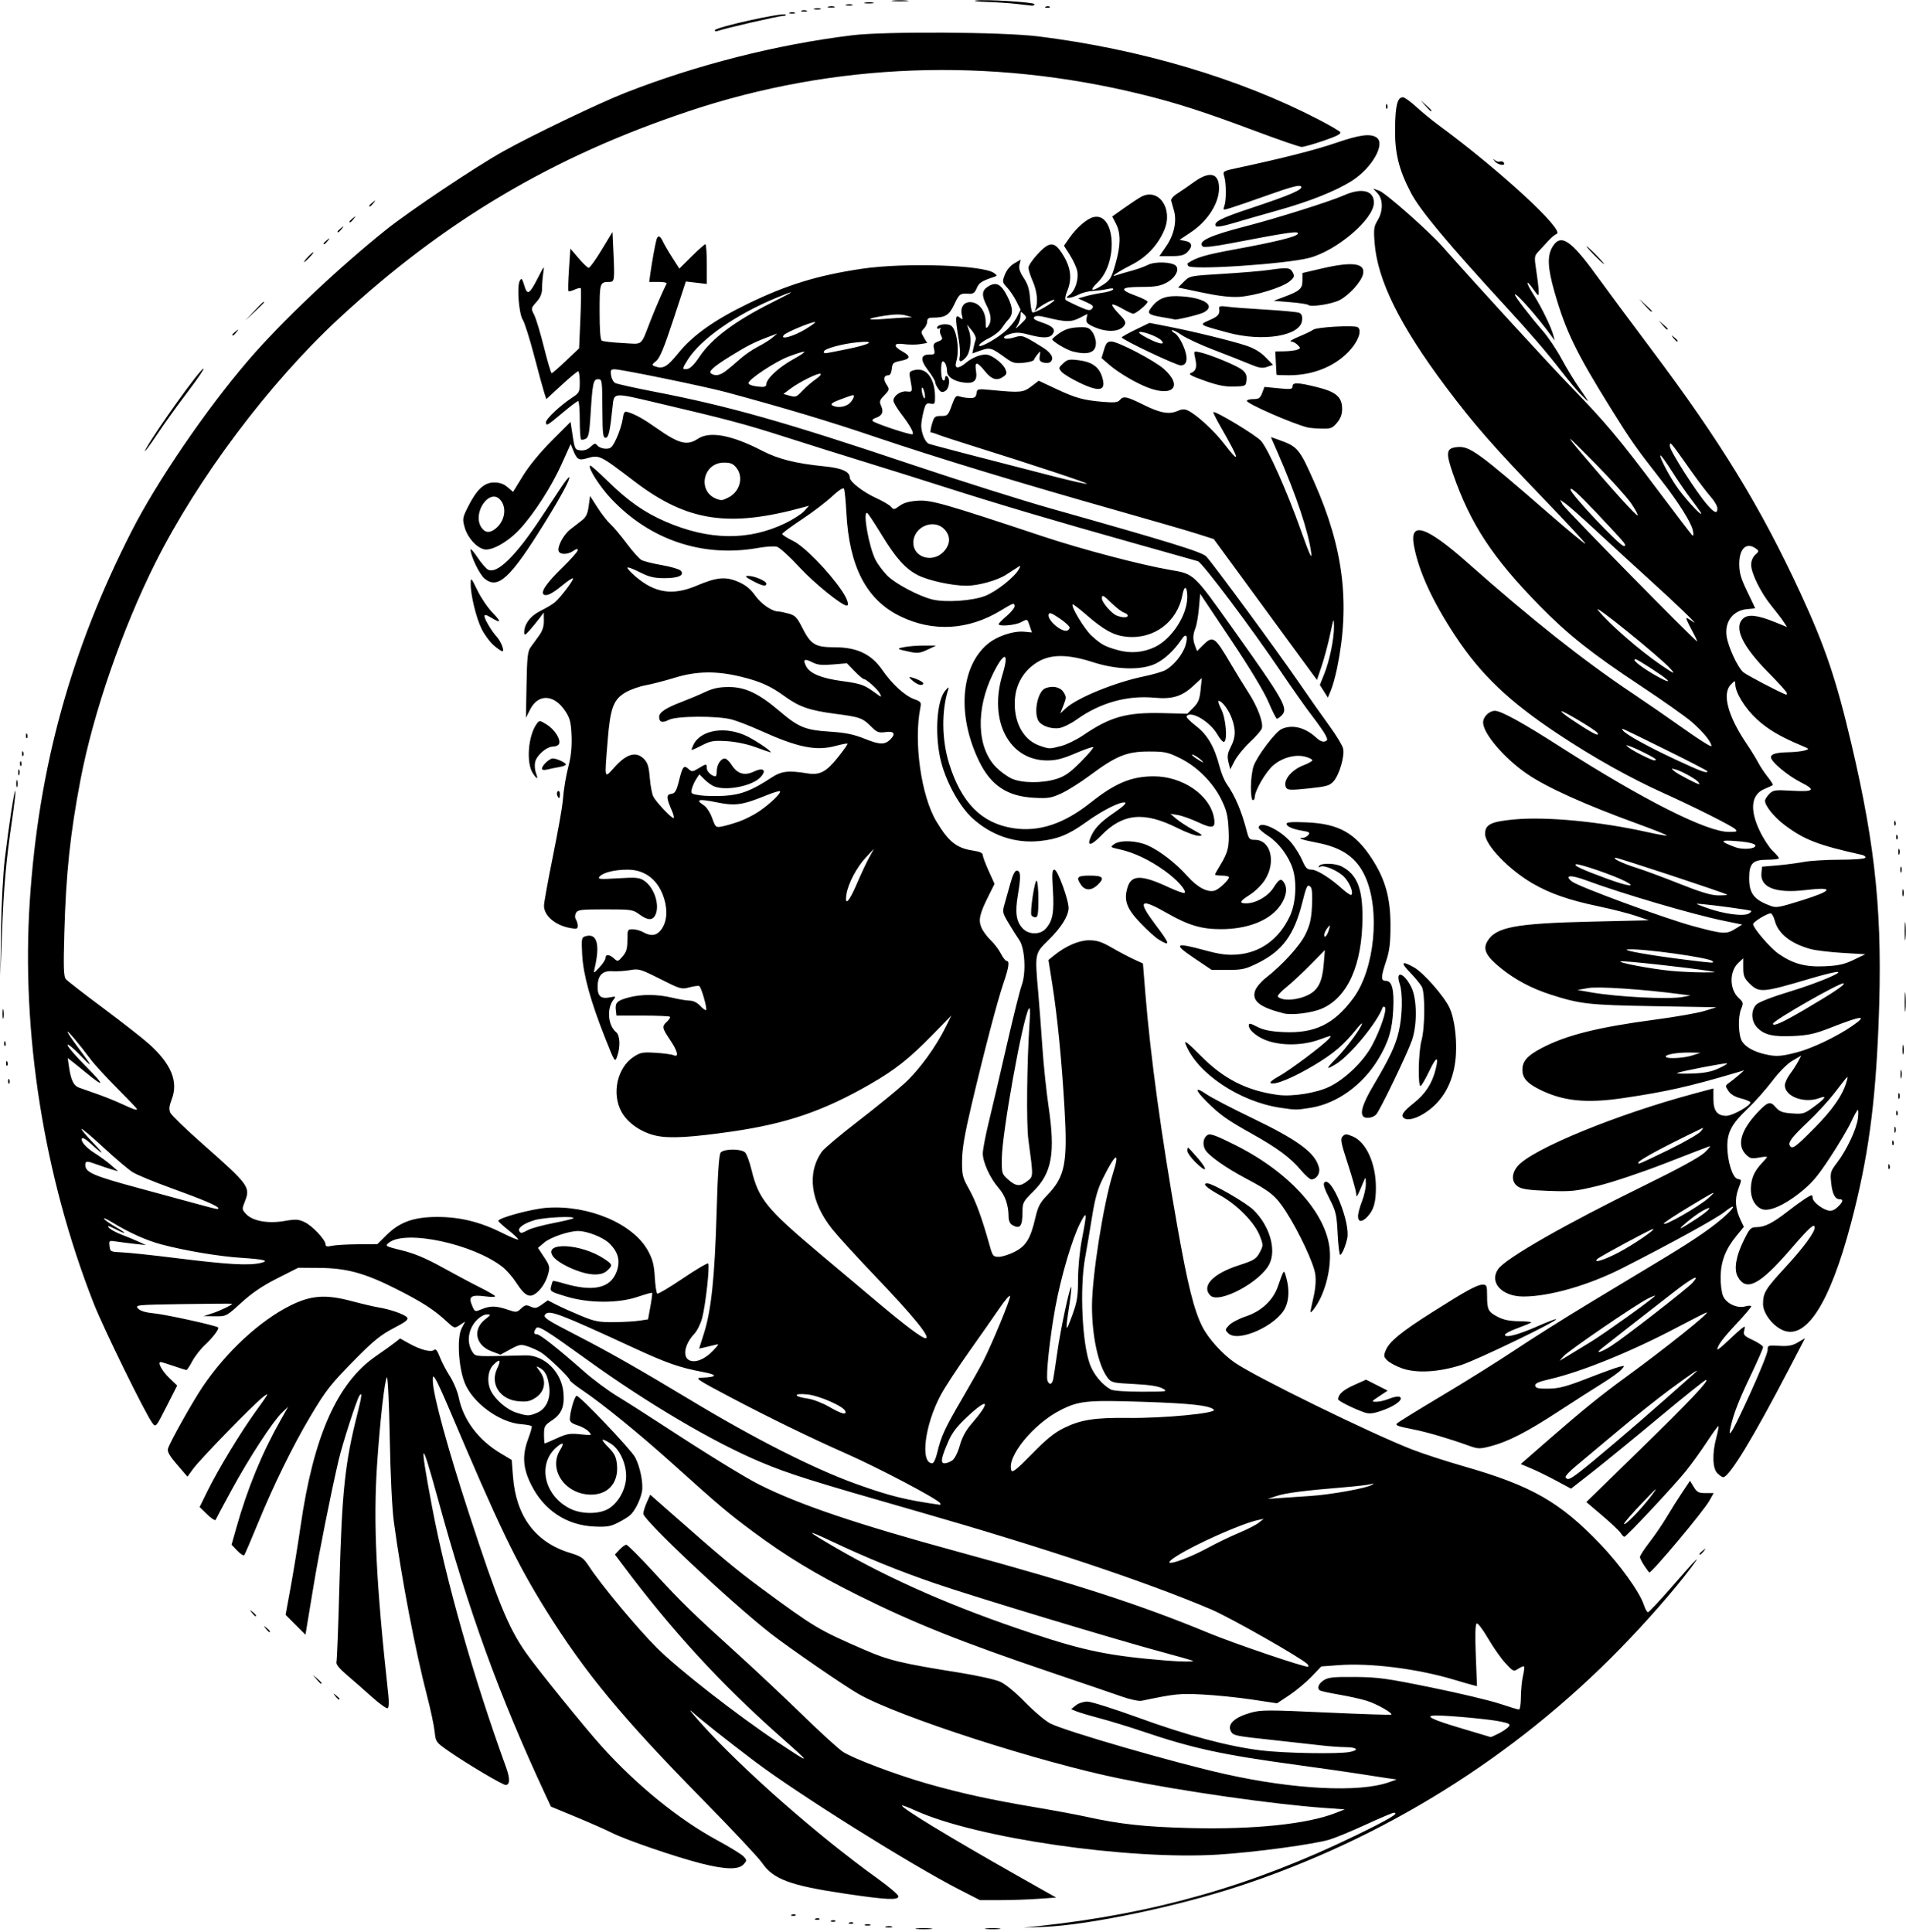 <?xml version="1.0" encoding="UTF-8" standalone="no"?>
<!-- Created with Inkscape (http://www.inkscape.org/) -->

<svg
   version="1.1"
   id="svg337"
   width="1280"
   height="1297.333"
   viewBox="0 0 1280 1297.333"
   sodipodi:docname="AthenaIconHighResolution-TransparentLeftInverted.svg"
   inkscape:version="1.2.2 (b0a8486541, 2022-12-01)"
   xmlns:inkscape="http://www.inkscape.org/namespaces/inkscape"
   xmlns:sodipodi="http://sodipodi.sourceforge.net/DTD/sodipodi-0.dtd"
   xmlns="http://www.w3.org/2000/svg"
   xmlns:svg="http://www.w3.org/2000/svg">
  <defs
     id="defs341" />
  <sodipodi:namedview
     id="namedview339"
     pagecolor="#ffffff"
     bordercolor="#000000"
     borderopacity="0.25"
     inkscape:showpageshadow="2"
     inkscape:pageopacity="0.0"
     inkscape:pagecheckerboard="0"
     inkscape:deskcolor="#d1d1d1"
     showgrid="false"
     inkscape:zoom="0.79162389"
     inkscape:cx="615.82275"
     inkscape:cy="648.66663"
     inkscape:window-width="1447"
     inkscape:window-height="1230"
     inkscape:window-x="0"
     inkscape:window-y="0"
     inkscape:window-maximized="0"
     inkscape:current-layer="g343" />
  <g
     inkscape:groupmode="layer"
     inkscape:label="Image"
     id="g343">
    <path
       style="fill:#000000;stroke-width:1.333"
       d="m 615.637,1295.038 c 2.367,-0.295 6.567,-0.299 9.333,-0.011 2.766,0.289 0.83,0.53 -4.304,0.535 -5.133,0.01 -7.397,-0.23 -5.03,-0.525 z m 46.696,0 c 2.383,-0.296 6.283,-0.296 8.667,0 2.383,0.296 0.433,0.538 -4.333,0.538 -4.767,0 -6.717,-0.242 -4.333,-0.538 z m -67.308,-1.293 c 1.297,-0.338 3.097,-0.316 4,0.05 0.903,0.365 -0.159,0.642 -2.359,0.615 -2.2,-0.027 -2.939,-0.326 -1.641,-0.664 z m 103.641,-0.436 c 77.1,-8.363 142.539,-27.106 211.475,-60.574 23.024,-11.178 30.116,-15.399 25.869,-15.399 -0.814,0 -9.297,3.591 -18.851,7.98 -9.554,4.389 -20.474,8.902 -24.266,10.029 -10.859,3.228 -50.088,8.529 -74.543,10.073 -60.318,3.807 -162.696,-11.036 -203.393,-29.489 -4.792,-2.173 -8.932,-3.73 -9.201,-3.461 -1.194,1.194 32.285,21.55 77.203,46.944 l 26.293,14.864 -12.165,0.864 c -6.691,0.475 -18.198,0.864 -25.572,0.864 h -13.408 l -13.388,-6.839 c -32.878,-16.795 -109.462,-64.788 -138.472,-86.776 -18.574,-14.078 -36.009,-27.903 -41.516,-32.92 -2.897,-2.639 -0.197,0.846 6,7.745 27.722,30.863 78.46,75.482 118.519,104.227 7.745,5.557 14.081,10.957 14.081,12 0,2.764 -8.013,2.363 -36,-1.8 -36.766,-5.47 -48.031,-9.654 -55.518,-20.622 -2.383,-3.492 -20.567,-22.861 -40.408,-43.042 -53.657,-54.578 -78.902,-85.142 -104.985,-127.105 -19.869,-31.965 -31.207,-55.57 -65.102,-135.535 -3.885,-9.167 -7.872,-17.85 -8.859,-19.297 -1.691,-2.478 -1.794,-2.401 -1.779,1.333 0.036,8.924 9.962,45.328 24.349,89.297 19.336,59.094 26.184,75.881 37.84,92.759 7.195,10.418 39.763,50.685 51.461,63.625 23.469,25.962 51.676,48.861 77.18,62.657 8.515,4.606 16.551,9.556 17.858,11 2.28,2.519 2.278,2.733 -0.037,5.292 -3.334,3.684 -12.26,3.493 -28.425,-0.61 -17.138,-4.35 -50.378,-15.748 -59.928,-20.55 -4.206,-2.115 -15.147,-6.945 -24.314,-10.733 L 370,1213.219 l -3.855,-8.276 c -30.821,-66.17 -51.379,-122.762 -72.025,-198.276 -11.616,-42.485 -12.702,-41.017 -3.946,5.333 9.425,49.886 27.653,114.028 49.714,174.927 2.721,7.512 2.59,11.752 -0.364,11.726 -2.02,-0.017 -25.77,-14.082 -37.524,-22.221 -9.303,-6.442 -9.336,-6.486 -10.13,-13.781 -0.438,-4.025 -2.667,-14.518 -4.953,-23.319 -8.062,-31.038 -17.255,-79.155 -22.419,-117.333 -1.186,-8.767 -2.294,-31.462 -2.755,-56.419 -0.424,-22.964 -1.281,-41.244 -1.903,-40.621 -1.511,1.511 -4.602,28.826 -6.599,58.308 -2.655,39.201 -0.677,79.816 7.541,154.882 0.536,4.895 0.37,8.472 -0.415,8.957 -0.719,0.444 -5.461,-2.923 -10.539,-7.482 -5.078,-4.56 -12.68,-11.225 -16.894,-14.811 -5.084,-4.327 -7.438,-7.243 -6.996,-8.667 0.366,-1.18 1.274,-24.945 2.017,-52.812 1.646,-61.764 3.689,-81.018 12.116,-114.222 2.934,-11.561 3.286,-14.893 1.241,-11.778 -1.918,2.922 -11.428,32.469 -13.948,43.333 -5.308,22.884 -13.1,61.971 -16.745,84 -2.184,13.2 -4.313,26.047 -4.73,28.55 l -0.759,4.55 -6.677,-6.677 -6.677,-6.677 3.404,-18.539 c 1.872,-10.197 4.895,-28.825 6.719,-41.396 8.728,-60.181 24.612,-95.946 50.528,-113.774 5.265,-3.622 11.073,-7.778 12.906,-9.236 l 3.333,-2.652 5.777,3.227 c 7.792,4.353 14.927,6.254 17.003,4.53 1.202,-0.997 2.224,0.221 3.93,4.689 1.268,3.32 4.304,9.139 6.747,12.93 2.443,3.791 5.125,10.249 5.96,14.351 3.053,14.99 13.19,28.492 28.069,37.388 l 7.486,4.476 0.861,11.201 c 2.047,26.633 15.076,44.106 38.15,51.164 7.726,2.363 9.142,3.351 12.824,8.943 8.605,13.068 32.251,41.478 45.793,55.018 14.282,14.28 53.766,45.064 81.401,63.465 22.707,15.12 22.755,14.913 1,-4.357 -39.61,-35.085 -72.347,-70.715 -104.942,-114.216 l -5.777,-7.709 3.091,-3.291 c 1.7,-1.81 3.758,-3.291 4.572,-3.291 0.814,0 9.184,8.387 18.599,18.637 18.597,20.248 25.622,27.091 56.831,55.363 11.333,10.267 30.538,28.327 42.677,40.135 12.139,11.808 24.443,23.031 27.343,24.941 6.82,4.493 35.763,15.403 56.778,21.403 22.318,6.372 42.526,10.81 71.154,15.629 13.203,2.223 29.106,5.167 35.339,6.544 22.835,5.044 39.574,6.862 70.161,7.62 42.612,1.057 78.473,-2.662 97.413,-10.102 l 6.209,-2.439 -13.225,-0.937 c -34.659,-2.456 -95.385,-11.146 -137.225,-19.637 -54.466,-11.053 -148.82,-41.517 -175.841,-56.773 -9.582,-5.41 -47.032,-31.18 -59.488,-40.934 -26.98,-21.129 -85.362,-76.083 -85.303,-80.295 0.019,-1.369 1.073,-4.799 2.342,-7.622 l 2.307,-5.134 14.658,12.918 c 32.98,29.065 43.222,37.597 59.872,49.874 35.78,26.381 38.344,27.913 69.16,41.304 16.525,7.181 24.654,9.14 64.079,15.442 11.616,1.857 23.813,4.567 27.104,6.023 3.686,1.63 10.17,6.94 16.881,13.823 5.993,6.147 13.596,12.554 16.896,14.239 10.297,5.256 83.045,26.319 117.403,33.992 46.434,10.37 90.039,12.548 110.02,5.496 l 5.244,-1.851 -6.667,-0.94 c -3.667,-0.517 -11.767,-1.767 -18,-2.778 C 907.1,1190.265 888.5,1187.604 872,1185.363 c -51.322,-6.971 -70.693,-11.169 -104.806,-22.713 -8.723,-2.952 -21.561,-6.883 -28.527,-8.734 -6.967,-1.852 -14.165,-3.995 -15.996,-4.763 l -3.329,-1.396 3.143,-2.545 c 1.729,-1.4 5.193,-2.545 7.697,-2.545 2.505,0 17.738,4.792 33.852,10.65 33.34,12.118 60.394,19.365 82.581,22.12 15.532,1.928 52.297,2.582 59.884,1.064 6.52,-1.304 4.889,-3.161 -2.833,-3.225 -3.85,-0.032 -11.2,-0.563 -16.333,-1.18 -5.133,-0.617 -18.633,-2.118 -30,-3.335 -28.505,-3.052 -29.104,-3.174 -30.743,-6.236 -2.521,-4.711 2.484,-9.326 13.475,-12.425 6.684,-1.885 11.568,-1.895 50.563,-0.101 23.741,1.092 43.416,1.734 43.724,1.427 1.06,-1.06 -9.703,-7.147 -16.353,-9.248 -3.667,-1.159 -11.966,-3.017 -18.442,-4.13 -6.476,-1.113 -12.326,-2.365 -13,-2.781 -2.304,-1.424 -1.226,-4.537 2.389,-6.902 3.025,-1.978 6.45,-2.342 21,-2.229 15.403,0.12 21.263,0.927 51.386,7.081 18.7,3.82 39.284,8.71 45.743,10.865 6.458,2.155 12.308,3.919 13,3.919 0.692,0 1.272,-3.75 1.29,-8.333 0.018,-4.583 0.639,-10.963 1.38,-14.176 0.741,-3.213 1.078,-6.111 0.75,-6.44 -0.329,-0.329 -2.062,0.362 -3.852,1.536 -3.17,2.077 -3.398,1.978 -8.687,-3.761 -2.988,-3.241 -8.25,-10.742 -11.693,-16.669 -3.464,-5.961 -6.871,-10.398 -7.627,-9.931 -0.894,0.553 -1.088,7.962 -0.561,21.453 l 0.805,20.609 -2.939,-0.726 c -1.617,-0.4 -7.139,-1.992 -12.273,-3.539 -24.652,-7.429 -56.326,-11.428 -77.798,-9.822 l -11.535,0.863 -6.667,6.943 c -3.667,3.819 -10.351,9.389 -14.854,12.379 l -8.187,5.436 -17.146,-2.569 c -9.43,-1.413 -24.346,-2.919 -33.146,-3.348 -15.457,-0.752 -17.933,-0.496 -40.667,4.211 -1.875,0.388 -7.708,-0.851 -13.333,-2.831 -5.5,-1.937 -26.5,-9.106 -46.667,-15.932 C 645.06,1102.499 614.187,1090.169 576,1071.164 c -28.181,-14.025 -47.742,-25.876 -70.272,-42.577 -16.675,-12.36 -22.365,-17.172 -54.628,-46.195 -21.715,-19.535 -46.533,-39.714 -60.101,-48.869 -4.583,-3.093 -8.333,-6.097 -8.333,-6.677 0,-1.616 -14.819,-15.891 -19.369,-18.657 -2.216,-1.347 -6.254,-3.184 -8.974,-4.082 -4.517,-1.491 -5.521,-1.319 -11.601,1.991 l -6.657,3.623 -6.169,-2.356 c -10.592,-4.045 -12.616,-14.643 -4.081,-21.371 4.016,-3.166 4.058,-3.299 1.052,-3.313 -1.79,-0.008 -4.77,1.739 -6.958,4.081 -5.83,6.241 -6.772,15.484 -2.213,21.717 1.886,2.578 1.631,2.566 35.068,1.696 12.783,-0.332 24.463,11.166 25.63,25.231 0.77,9.283 -1.309,14.187 -7.85,18.515 -4.773,3.159 -5.212,3.952 -5.212,9.43 0,3.29 0.228,5.981 0.506,5.981 0.278,0 3.952,-1.578 8.164,-3.506 6.602,-3.022 8.768,-3.39 15.702,-2.665 7.993,0.835 8.028,0.824 5.619,-1.839 -1.334,-1.474 -4.727,-3.369 -7.541,-4.212 -3.422,-1.025 -5.116,-2.312 -5.116,-3.887 0,-4.827 3.176,-15.891 4.562,-15.891 2.221,0 36.524,36.07 39.308,41.333 3.346,6.324 5.599,17.615 4.581,22.954 -1.078,5.651 -4.826,13.12 -7.975,15.891 -1.361,1.198 -5.118,3.507 -8.347,5.132 -4.897,2.464 -7.553,2.871 -16,2.454 -18.471,-0.912 -33.526,-10.934 -42.065,-28 -5.651,-11.296 -6.191,-19.758 -1.979,-31.015 1.513,-4.044 2.563,-7.768 2.333,-8.276 -0.23,-0.508 -3.417,-1.147 -7.084,-1.42 -14.67,-1.09 -32.925,-14.568 -38.088,-28.123 -4.092,-10.742 -5.11,-30.079 -1.908,-36.27 l 2.34,-4.525 -3.593,2.354 c -3.582,2.347 -3.61,2.339 -9.172,-2.78 -8.422,-7.752 -16.326,-12.81 -33.748,-21.595 -20.962,-10.571 -33.086,-13.878 -51.37,-14.011 l -14.206,-0.103 -14.004,7.082 c -9.935,5.024 -16.953,9.77 -24.153,16.333 -10.136,9.239 -10.159,9.251 -17.789,9.162 l -7.64,-0.089 L 142,882.135 c 5.454,-1.725 14.614,-6.112 13.791,-6.606 -0.251,-0.151 -15.05,-0.051 -32.885,0.222 -31.369,0.48 -32.355,0.576 -30.211,2.946 1.525,1.685 4.989,2.719 11.094,3.312 7.843,0.762 41.383,8.159 42.725,9.423 0.927,0.873 -3.722,7.011 -9.029,11.92 -2.862,2.648 -6.616,7.477 -8.342,10.731 -1.726,3.254 -3.496,5.916 -3.932,5.916 -0.436,0 -4.281,-1.2 -8.544,-2.667 -4.263,-1.467 -8.201,-2.667 -8.751,-2.667 -2.357,0 0.874,5.994 5.763,10.691 l 5.298,5.091 -7.155,14.091 c -7.112,14.007 -7.169,14.073 -9.466,11.109 C 97.79,949.754 69.619,892.301 62.886,875.151 29.438,789.954 14.151,693.464 20.033,604.667 25.954,515.286 47.534,436.917 88.231,357.004 105.387,323.317 138.324,275.069 166.793,241.923 c 22.119,-25.753 60.05,-61.699 92.451,-87.611 15.815,-12.648 59.392,-41.818 78.456,-52.518 C 357.105,90.903 401.961,69.376 420,62.297 467.66,43.595 521.436,29.948 572,23.723 c 22.305,-2.746 101.12,-2.289 125.333,0.727 68.797,8.568 135.039,28.234 188.365,55.921 7.168,3.721 13.612,7.465 14.32,8.318 0.934,1.125 -2.101,2.715 -11.032,5.781 -6.776,2.326 -13.456,4.222 -14.845,4.213 C 872.753,98.674 858.953,93.925 843.475,88.13 808.592,75.069 790.35,69.195 766.458,63.328 664.276,38.238 560.193,42.111 462.667,74.633 371.135,105.156 298.29,148.333 227.333,214.12 180.657,257.397 132.7,321.306 104.248,378.149 82.095,422.406 62.712,478.539 54.114,523.333 c -6.957,36.246 -9.802,63.104 -10.927,103.156 -0.653,23.265 -0.46,29.261 1.001,31 0.996,1.186 12.312,9.972 25.145,19.526 12.833,9.554 26.723,20.428 30.866,24.165 14.835,13.381 19.656,25.166 15.136,37 -1.749,4.58 -1.978,6.812 -0.935,9.103 0.761,1.669 10.581,11.149 21.824,21.065 30.858,27.218 32.069,28.865 28.248,38.413 -2.084,5.208 -2.057,5.468 0.867,8.581 4.378,4.66 14.756,6.518 25.733,4.606 7.536,-1.312 9.342,-1.209 13.523,0.775 5.191,2.463 14.071,11.902 14.071,14.957 0,1.399 1.05,1.635 4.2,0.944 2.31,-0.507 10.14,-0.971 17.4,-1.03 l 13.201,-0.107 6.267,-6.217 c 8.756,-8.687 18.322,-12.061 34.145,-12.042 15.118,0.018 28.769,3.39 43.294,10.693 5.955,2.994 10.827,4.975 10.827,4.403 0,-0.573 -3,-3.418 -6.667,-6.322 -3.667,-2.904 -6.667,-5.663 -6.667,-6.13 0,-2.015 22.49,-8.081 32.607,-8.795 28.181,-1.989 58.065,10.75 67.963,28.971 3.093,5.693 4.029,9.349 4.506,17.599 0.332,5.727 1.088,10.712 1.68,11.079 0.593,0.366 8.324,-4.238 17.18,-10.231 8.856,-5.993 16.504,-10.495 16.994,-10.005 1.215,1.215 -1.725,27.834 -4.042,36.591 -1.03,3.893 -3.413,8.693 -5.296,10.667 -6.368,6.676 -8.073,15.192 -3.528,17.624 3.973,2.126 10.519,-0.424 16.031,-6.245 4.347,-4.591 4.408,-4.784 1.237,-3.943 -1.833,0.486 -4.941,1.236 -6.905,1.666 l -3.572,0.782 3.218,-10.132 c 4.911,-15.463 7.255,-37.675 8.497,-80.513 0.798,-27.523 1.616,-39.601 2.777,-41 2.18,-2.627 13.785,-2.661 16.398,-0.047 1.065,1.065 2.993,6.315 4.284,11.667 4.71,19.513 10.207,26.282 45.375,55.872 10.803,9.089 28.406,23.898 39.118,32.909 18.981,15.966 30.085,24.283 32.419,24.283 3.901,0 -8.143,-14.819 -34.036,-41.877 -11.865,-12.399 -24.736,-26.499 -28.602,-31.333 -14.637,-18.304 -17.23,-37.716 -6.965,-52.132 1.501,-2.108 12.464,-11.327 24.361,-20.486 11.898,-9.159 25.967,-20.63 31.266,-25.49 9.695,-8.893 21,-24.426 27.668,-38.014 l 3.598,-7.333 -13.117,13.386 c -15.349,15.663 -24.643,23.01 -41.117,32.5 -31.574,18.19 -56.294,26.665 -93.333,32 -27.141,3.909 -41.359,4.716 -50.32,2.854 -10.047,-2.087 -19.43,-8.473 -23.618,-16.073 -6.732,-12.218 -2.931,-29.632 8.055,-36.903 4.607,-3.049 6.114,-3.332 14.838,-2.792 5.341,0.331 10.761,1.062 12.044,1.624 3.813,1.671 2.843,-2.611 -2.333,-10.298 -5.422,-8.051 -5.584,-9.055 -1.992,-12.306 1.471,-1.331 2.319,-2.774 1.885,-3.207 -0.434,-0.432 -8.688,-0.786 -18.342,-0.786 H 414 l -0.438,-3.829 c -0.557,-4.876 0.955,-6.321 8.776,-8.384 8.468,-2.234 19.259,-2.165 28.995,0.186 4.4,1.062 9.731,1.953 11.847,1.979 2.391,0.029 5.068,1.365 7.074,3.529 1.775,1.915 3.549,3.159 3.943,2.766 0.892,-0.892 -3.192,-15.214 -4.583,-16.074 -0.56,-0.346 -3.525,0.04 -6.589,0.858 -5.359,1.431 -6.105,1.218 -19.609,-5.594 -13.295,-6.707 -14.374,-7.022 -20.394,-5.965 -3.496,0.614 -8.842,0.94 -11.88,0.726 -6.65,-0.47 -9.809,2.945 -9.809,10.602 0,6.168 2.298,8.138 8.142,6.98 4.082,-0.809 4.348,-0.683 2.726,1.291 -4.864,5.915 -4.034,17.427 1.592,22.093 2.587,2.146 2.914,9.743 0.693,16.113 -1.508,4.327 -1.534,4.288 -8.057,-12.134 -9.783,-24.628 -14.743,-42.597 -15.46,-56.002 -0.567,-10.599 -0.404,-11.595 2.019,-12.364 7.963,-2.527 10.206,5.33 6.251,21.891 -0.762,3.189 -0.619,3.145 3.315,-1.021 2.261,-2.395 4.111,-5.245 4.111,-6.333 0,-2.654 2.547,-2.501 5.688,0.342 2.457,2.224 2.699,2.164 5.772,-1.408 2.538,-2.951 3.207,-5.243 3.207,-10.988 0,-7.041 0.11,-7.258 3.667,-7.212 2.017,0.026 5.167,0.905 7,1.953 4.976,2.844 8.828,2.396 11.793,-1.373 3.942,-5.011 4.786,-12.664 2.306,-20.912 -3.794,-12.619 -12.664,-19.72 -24.618,-19.708 -8.833,0.009 -16.545,1.925 -18.831,4.679 -1.436,1.731 0.079,1.869 12.282,1.123 12.065,-0.738 14.408,-0.533 17.571,1.54 6.984,4.576 10.916,16.929 7.45,23.405 -1.863,3.481 -5.2,3.244 -10.62,-0.754 -4.304,-3.175 -5.388,-3.333 -22.879,-3.333 -16.331,0 -18.503,0.266 -19.648,2.405 -0.787,1.47 -0.813,3.155 -0.067,4.333 0.671,1.06 1.229,3.005 1.24,4.322 0.018,2.04 -0.718,2.26 -4.98,1.488 -10.153,-1.838 -17.667,-8.241 -17.667,-15.054 0,-1.913 2.67,-16.682 5.934,-32.82 3.264,-16.138 6.228,-32.641 6.587,-36.675 0.91,-10.233 1.994,-16.7 4.384,-26.154 1.303,-5.157 1.883,-12.053 1.578,-18.764 -0.406,-8.93 -1.077,-11.509 -4.238,-16.284 -7.489,-11.316 -18.11,-11.767 -23.569,-1 l -2.807,5.536 0.399,-22.063 c 0.337,-18.64 0.768,-22.57 2.777,-25.333 1.308,-1.799 3.858,-5.309 5.667,-7.801 2.277,-3.137 3.266,-6.213 3.215,-10 l -0.074,-5.47 -2.926,3.905 c -1.609,2.148 -4.558,5.748 -6.554,8 -2.961,3.342 -3.635,3.642 -3.667,1.63 -0.09,-5.679 4.144,-11.309 11.061,-14.709 3.795,-1.865 8.152,-4.482 9.684,-5.814 3.909,-3.402 12.785,-15.22 12.012,-15.993 -0.353,-0.353 -3.526,1.738 -7.052,4.646 -6.752,5.568 -10.552,7.484 -12.48,6.293 -2.463,-1.522 1.778,-7.779 12.054,-17.783 5.875,-5.719 10.682,-11.132 10.682,-12.029 0,-1.151 -0.871,-1.02 -2.963,0.446 -3.709,2.598 -8.886,2.687 -9.852,0.169 -1.082,-2.82 3.246,-11.024 7.619,-14.442 2.1,-1.641 5.572,-4.333 7.715,-5.982 3.06,-2.354 4.098,-4.462 4.834,-9.817 l 0.938,-6.82 4.997,7.817 c 2.748,4.3 6.665,9.317 8.703,11.151 2.038,1.833 6.937,7.669 10.886,12.969 3.949,5.3 8.443,10.311 9.987,11.138 1.544,0.826 7.67,2.351 13.614,3.389 5.944,1.038 11.598,2.677 12.564,3.643 3.079,3.079 -1.413,5.166 -10.999,5.111 -6.953,-0.04 -10.233,-0.852 -16.683,-4.13 -4.416,-2.244 -8.028,-3.536 -8.028,-2.87 0,0.665 2.468,3.322 5.485,5.904 13.049,11.169 25.02,12.966 41.022,6.157 13.433,-5.716 19.411,-6.28 27.895,-2.63 4.977,2.141 8.172,4.729 11.419,9.248 4.158,5.788 11.382,10.729 15.714,10.746 0.989,0.004 4.055,0.634 6.813,1.4 4.281,1.189 5.59,2.533 8.951,9.19 5.87,11.628 8.782,13.402 22.002,13.402 14.902,0 24.611,4.643 31.929,15.268 6.486,9.417 15.067,17.277 21.34,19.545 4.537,1.641 4.906,2.144 4.192,5.717 -4.606,23.028 0.523,59.326 10.802,76.447 8.251,13.743 13.596,17.972 24.77,19.598 4.244,0.618 6.333,1.564 6.333,2.869 0,1.071 1.784,5.883 3.965,10.692 l 3.965,8.745 -3.782,7.559 c -6.295,12.582 -7.237,16.65 -5.045,21.778 1.046,2.446 3.83,6.248 6.188,8.448 2.357,2.2 5.444,6.25 6.858,9 1.414,2.75 3.159,5 3.878,5 2.119,0 1.522,4.236 -2.082,14.766 -4.085,11.935 -12.924,45.635 -21.481,81.9 -4.619,19.574 -6.315,29.504 -6.378,37.333 -0.079,9.867 0.278,11.317 4.762,19.333 4.537,8.11 8.709,19.533 13.759,37.667 1.994,7.159 2.4,7.667 6.142,7.667 2.204,0 6.978,-1.505 10.608,-3.345 7.699,-3.901 10.729,-8.849 13.954,-22.786 1.761,-7.611 3.133,-10.239 7.933,-15.202 12.041,-12.449 13.829,-21.437 11.658,-58.581 -1.879,-32.145 -4.816,-61.876 -8.239,-83.417 l -2.543,-15.998 3.607,-2.929 c 7.927,-6.438 16.774,-10.295 23.638,-10.304 5.317,-0.007 8.477,1.018 15.333,4.976 4.75,2.742 11.389,6.249 14.755,7.793 l 6.119,2.808 1.628,20.153 c 3.4,42.1 10.786,95.91 21.438,156.184 6.977,39.482 11.213,56.494 16.825,67.568 4.039,7.971 13.475,18.424 21.808,24.16 14.08,9.691 91.154,47.44 119.113,58.337 7.177,2.798 22.777,7.872 34.667,11.276 45.471,13.019 64.556,23.903 91.725,52.308 13.213,13.815 26.423,32.244 29.148,40.666 0.89,2.75 2.15,5 2.8,5 0.65,0 7.58,-7.35 15.399,-16.333 17.865,-20.524 21.398,-24.032 13.093,-13 -10.98,14.586 -29.578,35.808 -47.149,53.803 -71.37,73.092 -159.255,127.819 -256.389,159.656 -41.701,13.668 -100.684,25.969 -130.291,27.172 l -14.052,0.571 z m 307.809,-129.208 c 2.77,-1.413 5.773,-3.458 6.674,-4.543 1.393,-1.679 0.602,-2.196 -5.301,-3.462 -7.108,-1.524 -33.679,-4.033 -43.116,-4.071 -8.811,-0.035 -3.832,2.525 16.841,8.661 10.501,3.116 19.266,5.738 19.479,5.825 0.213,0.087 2.653,-0.997 5.423,-2.41 z m -128.565,-46.683 c -4.463,-4.331 -51.949,-31.286 -64.568,-36.651 -43.525,-18.506 -112.256,-41.467 -196.01,-65.48 -73.439,-21.056 -87.213,-25.382 -106.362,-33.404 -31.551,-13.219 -75.706,-39.219 -116.305,-68.485 -28.922,-20.849 -33.328,-23.552 -34.744,-21.314 -1.735,2.743 -1.538,3.92 0.657,3.92 2.023,0 14.411,9.802 32.087,25.388 5.867,5.173 15.767,12.503 22,16.29 6.233,3.786 20.633,12.963 32,20.393 28.337,18.522 53.764,34.157 63.333,38.943 27.211,13.609 65.357,26.492 133.333,45.03 80.313,21.902 122.293,35.514 168.667,54.693 17.142,7.089 65.57,23.472 66.534,22.508 0.342,-0.342 0.062,-1.165 -0.623,-1.829 z m -76.752,-2.033 c -0.34,-0.34 -9.778,-3.059 -20.972,-6.041 -29.255,-7.794 -126.326,-37.151 -152.187,-46.026 -24.398,-8.373 -45.223,-16.838 -68.923,-28.017 -18.877,-8.904 -18.28,-7.816 2.256,4.108 37.066,21.521 79.793,40.17 131.333,57.323 35.84,11.927 52.546,15.317 90.667,18.394 9.468,0.764 18.461,0.895 17.826,0.26 z m 11.028,-76.49 C 817.584,1035.958 826.5,1031.68 832,1029.388 c 5.5,-2.292 11.5,-5.357 13.333,-6.811 l 3.333,-2.643 -4,0.872 c -10.868,2.369 -41.287,15.838 -54.246,24.018 -13.969,8.819 3.307,4.111 21.766,-5.931 z M 408.021,1013.526 c 6.901,-3.675 12.325,-13.195 12.447,-21.847 0.127,-8.964 -4.345,-18.562 -10.386,-22.295 -6.671,-4.123 -7.17,-3.278 -1.498,2.531 4.187,4.287 5.24,6.444 5.752,11.779 1.217,12.664 -6.703,20.87 -19.25,19.944 -16.453,-1.214 -26.702,-17.316 -18.977,-29.814 3.02,-4.886 2.129,-5.76 -2.166,-2.128 -13.318,11.262 -8.643,32.735 9.031,41.483 7.31,3.619 18.61,3.775 25.047,0.346 z m 223.404,-4.045 c -1.791,-2.898 -41.255,-23.682 -64.091,-33.754 -22.195,-9.79 -51.549,-24.089 -76.526,-37.278 C 468.177,926.499 466.439,925.334 471,925.175 c 10.755,-0.376 11.331,-1.874 1.439,-3.746 -16.331,-3.091 -24.514,-5.952 -47.772,-16.701 -47.961,-22.167 -55.526,-25.068 -58.255,-22.339 -2.177,2.177 -0.318,3.436 22.255,15.066 20.434,10.529 41.886,22.741 74.667,42.509 43.415,26.18 82.938,46.223 111.333,56.459 22.441,8.09 33.43,10.835 56.412,14.091 0.593,0.084 0.749,-0.381 0.346,-1.033 z M 880,1004.599 c 13.681,-0.876 37.891,-5.244 41.257,-7.444 1.679,-1.097 1.569,-1.194 -0.574,-0.509 -1.458,0.466 -9.558,1.419 -18,2.118 -26.941,2.231 -39.193,3.807 -45.349,5.836 l -6,1.977 8,-0.583 c 4.4,-0.321 13.7,-0.948 20.667,-1.395 z M 714.667,958.862 c 11.201,-5.466 20.549,-6.926 42.667,-6.665 24.188,0.286 60.236,-3.171 57.84,-5.547 -2.835,-2.811 -15.424,-4.218 -47.174,-5.272 -37.851,-1.257 -43.346,-0.715 -55.651,5.483 -18.314,9.224 -36.59,31.637 -33.137,40.636 0.64,1.667 3.84,-0.909 13.81,-11.118 9.808,-10.042 15.095,-14.321 21.645,-17.517 z m -85.286,16.805 c 2.596,-11.039 5.062,-16.405 16.698,-36.333 5.994,-10.267 12.438,-21.717 14.321,-25.446 6.191,-12.265 18.443,-42.03 17.931,-43.564 -0.276,-0.827 -3.463,2.845 -7.082,8.16 -3.62,5.315 -12.835,18.48 -20.479,29.257 -7.644,10.776 -16.157,23.794 -18.918,28.927 -10.878,20.224 -14.082,46 -5.717,46 0.88,0 2.341,-3.15 3.247,-7 z m 10.131,5.059 c 1.631,-1.142 3.701,-5.256 5.032,-9.998 1.508,-5.374 4.044,-10.118 7.618,-14.247 13.08,-15.113 12.124,-18.635 -1.622,-5.97 -7.583,6.988 -10.933,11.223 -13.491,17.059 -4.993,11.393 -5.657,15.096 -2.704,15.096 1.317,0 3.642,-0.873 5.166,-1.941 z M 360.757,948.715 c 6.004,-2.509 9.194,-9.518 8.068,-17.729 -0.968,-7.06 -2.703,-10.469 -6.313,-12.401 -2.719,-1.455 -2.717,-1.419 0.124,2.423 4.462,6.035 3.355,13.343 -2.636,17.402 -3.837,2.6 -5.916,3.061 -11.696,2.597 -12.466,-1.001 -19.394,-11.562 -14.423,-21.987 2.837,-5.949 1.899,-6.921 -2.467,-2.555 -3.955,3.955 -4.64,11.994 -1.528,17.935 3.099,5.916 10.705,12.323 16.934,14.266 7.584,2.365 8.388,2.368 13.937,0.05 z m 206.924,-1.048 c -1.042,-3.211 -17.412,-10.43 -25.555,-11.27 -9.58,-0.989 -9.423,1.481 0.177,2.779 3.5,0.473 9.963,2.934 14.363,5.469 8.405,4.842 11.918,5.806 11.015,3.023 z m 212.985,-15.3 c -2.728,-1.496 -8.794,-2.433 -19.078,-2.947 -14.075,-0.703 -15.249,-0.975 -17.651,-4.086 -6.266,-8.116 -10.604,-27.842 -10.604,-48.216 0,-20.078 7.731,-68.97 14.082,-89.06 4.891,-15.472 1.871,-14.003 -6.737,3.276 -3.574,7.174 -5.271,13.19 -7.332,26 -1.475,9.167 -3.561,21.467 -4.634,27.333 -3.72,20.328 -2.009,57.535 3.298,71.719 2.526,6.75 8.211,13.549 13.991,16.732 1.574,0.867 10.041,1.463 20.667,1.456 17.441,-0.012 17.876,-0.081 14,-2.206 z m -73.394,-6.033 c 0.361,-1.65 1.62,-9.9 2.799,-18.333 2.118,-15.157 8.415,-44.626 9.339,-43.702 0.263,0.263 -0.386,6.153 -1.442,13.09 -2.653,17.433 -2.391,18.184 2.071,5.945 3.331,-9.136 3.895,-12.621 3.925,-24.286 0.021,-7.995 1.136,-19.283 2.699,-27.333 3.471,-17.876 3.307,-19.195 -1.279,-10.315 -5.32,10.3 -12.89,36.01 -16.665,56.601 -3.689,20.124 -6.464,46.042 -5.263,49.17 1.183,3.083 3.049,2.674 3.817,-0.837 z m -278.005,-39.432 5.934,-0.901 1.585,-8.667 c 0.872,-4.767 1.39,-8.878 1.151,-9.137 -0.238,-0.259 -4.522,0.922 -9.519,2.625 -13.193,4.495 -32.933,4.431 -48.134,-0.154 -10.537,-3.179 -11.011,-3.487 -10.225,-6.664 0.453,-1.832 1.016,-3.523 1.251,-3.757 0.235,-0.235 3.423,0.463 7.085,1.55 19.752,5.866 31.401,3.398 35.577,-7.538 2.818,-7.379 1.344,-13.336 -4.783,-19.327 -4.108,-4.017 -14.862,-8.265 -20.921,-8.265 -6.258,0 -18.658,4.241 -22.841,7.812 l -4.125,3.522 4.099,6.218 c 3.77,5.718 3.985,6.641 2.678,11.493 -1.567,5.819 -5.562,11.563 -9.515,13.678 -3.686,1.973 -6.818,-0.141 -11.867,-8.01 -2.366,-3.687 -6.491,-8.428 -9.166,-10.534 -19.719,-15.527 -65.308,-25.263 -76.367,-16.309 -2.75,2.227 -2.528,2.356 8.892,5.175 8.387,2.07 16.099,5.323 27.162,11.453 8.497,4.709 19.755,10.708 25.017,13.332 5.262,2.624 9.878,5.274 10.258,5.888 0.38,0.615 -2.425,0.712 -6.234,0.217 -10.378,-1.35 -12.045,0.018 -8.771,7.203 1.423,3.123 1.679,3.183 5.957,1.396 5.766,-2.409 9.69,-2.356 17.316,0.233 5.957,2.022 6.299,1.995 9.193,-0.723 2.573,-2.417 3.497,-2.6 6.421,-1.268 2.901,1.322 4.025,1.121 7.468,-1.33 l 4.053,-2.886 5.719,2.944 c 3.145,1.619 10.519,4.932 16.385,7.363 9.313,3.858 12.105,4.41 22,4.345 6.233,-0.041 14.004,-0.48 17.267,-0.976 z M 390,854.13 c -8.218,-2.606 -16.272,-7.117 -18.574,-10.403 -7.074,-10.1 19.209,-8.688 34.708,1.865 5.33,3.629 5.435,4.129 1.614,7.688 -3.355,3.126 -9.624,3.425 -17.749,0.849 z m -214.667,-6.079 c 5.872,-1.418 2.112,-2.373 -13.333,-3.385 -15.059,-0.987 -37.481,-4.735 -53.333,-8.914 -10.407,-2.744 -22.019,-7.961 -33.865,-15.215 -3.226,-1.975 -5.433,-2.892 -4.904,-2.036 0.529,0.855 4.068,3.337 7.865,5.515 7.985,4.579 7.445,5.335 -0.804,1.127 -4.199,-2.142 -5.157,-2.322 -3.825,-0.717 0.977,1.178 4.872,3.314 8.655,4.748 3.783,1.434 8.979,3.585 11.545,4.78 L 98,836.126 90.667,835.333 c -4.033,-0.437 -9.631,-1.149 -12.44,-1.584 -4.994,-0.773 -5.097,-0.705 -4.667,3.064 0.426,3.728 0.701,3.865 8.44,4.193 4.4,0.187 20,1.834 34.667,3.66 36.718,4.573 50.465,5.366 58.667,3.385 z m 179.521,-22.149 c 2.231,-1.153 9.747,-3.199 16.703,-4.547 6.956,-1.347 13.001,-2.803 13.434,-3.236 1.691,-1.691 -19.558,-0.673 -26.02,1.246 -7.133,2.118 -11.537,5.305 -10.238,7.408 1.007,1.63 1.391,1.575 6.121,-0.871 z M 146.667,811.36 c 0,-1.363 -10.861,-5.997 -31.257,-13.336 -11.691,-4.207 -23.559,-9.102 -26.372,-10.878 -2.813,-1.776 -11.537,-9.172 -19.385,-16.435 -7.849,-7.263 -14.548,-12.928 -14.887,-12.589 -0.339,0.339 3.25,4.629 7.975,9.533 8.159,8.466 6.96,8.371 -2.388,-0.19 -2.372,-2.173 -4.671,-3.593 -5.108,-3.155 -1.61,1.61 2.219,6.211 8.4,10.09 3.495,2.194 8.455,5.826 11.021,8.072 l 4.667,4.083 -4,-1.153 c -2.2,-0.634 -6.625,-2.109 -9.834,-3.278 -7.406,-2.697 -8.166,-2.666 -8.166,0.335 0,4.813 5.491,7.197 34.896,15.15 16.374,4.428 34.871,9.441 41.104,11.14 12.369,3.37 13.333,3.559 13.333,2.611 z M 92,744.769 c 0,-0.31 -5.945,-6.542 -13.211,-13.849 -7.266,-7.307 -15.216,-15.96 -17.667,-19.229 -8.027,-10.709 -15.789,-19.953 -15.789,-18.804 0,0.619 3.239,5.431 7.197,10.693 10.08,13.399 10.27,14.353 0.927,4.65 -4.468,-4.64 -8.124,-7.548 -8.124,-6.462 0,1.086 5.85,7.833 13,14.993 12.314,12.33 11.927,13.934 -0.816,3.387 -3.199,-2.648 -7.215,-5.889 -8.925,-7.204 l -3.109,-2.39 0.714,5.057 c 1.358,9.621 3.111,13.396 6.861,14.778 1.985,0.732 7.414,2.646 12.065,4.254 4.651,1.608 12.151,4.627 16.667,6.709 C 90.044,745.156 92,745.811 92,744.769 Z M 575.34,593.667 c 2.744,-6.417 6.469,-14.367 8.277,-17.667 l 3.287,-6 -5.42,5.803 c -6.137,6.57 -11.862,17.389 -13.039,24.642 -1.37,8.441 1.66,5.463 6.895,-6.778 z M 496,551.815 c 4.033,-1.379 10.359,-4.589 14.057,-7.134 7.403,-5.094 14.798,-12.271 13.737,-13.332 -0.373,-0.373 -4.398,0.833 -8.945,2.681 -16.448,6.683 -21.056,7.319 -33.962,4.682 -11.791,-2.409 -14.156,-1.812 -8.221,2.077 1.879,1.231 4.328,4.986 5.614,8.608 2.164,6.093 2.49,6.386 6.334,5.675 2.229,-0.412 7.352,-1.877 11.386,-3.256 z m -44.814,-7.482 c -3.766,-8.625 -3.838,-10.724 -0.382,-11.223 2.55,-0.368 3.423,-1.845 5.134,-8.683 2.46,-9.829 3.294,-10.868 6.442,-8.02 2.22,2.009 2.715,1.975 6.707,-0.453 5.33,-3.241 5.579,-3.241 5.579,-0.001 0,2.235 3.456,5.38 5.912,5.38 0.415,0 0.773,-1.65 0.797,-3.667 0.049,-4.239 2.752,-8.356 5.438,-8.282 1.019,0.028 3.057,1.965 4.528,4.304 3.743,5.95 8.661,7.439 14.841,4.493 6.487,-3.093 8.978,-0.965 4.478,3.825 -5.468,5.82 -22.751,9.259 -30.907,6.15 -1.698,-0.647 -4.663,-2.755 -6.589,-4.684 l -3.502,-3.507 -2.104,3.212 c -1.157,1.766 -2.485,4.729 -2.951,6.584 -0.794,3.164 -0.461,3.43 5.369,4.305 3.418,0.513 10.834,0.665 16.479,0.338 10.931,-0.633 18.466,-3.527 31.433,-12.075 6.899,-4.547 11.347,-5.086 24.487,-2.963 8.173,1.32 12.612,-1.049 20.474,-10.93 3.745,-4.706 6.584,-8.78 6.311,-9.054 -0.274,-0.274 -3.797,0.39 -7.829,1.476 -13.317,3.584 -25.504,1.124 -50.599,-10.214 -6.93,-3.131 -15.63,-6.5 -19.333,-7.486 -9.657,-2.572 -37.042,-2.422 -42.171,0.23 -4.438,2.295 -6.561,1.655 -6.561,-1.98 0,-3.039 4.511,-6.043 15.104,-10.058 4.526,-1.715 11.529,-4.665 15.563,-6.555 5.546,-2.599 9.481,-3.439 16.146,-3.449 10.937,-0.016 20.133,4.342 33.863,16.047 12.962,11.05 17.319,12.844 33.86,13.934 10.786,0.711 16.061,1.792 23.73,4.863 9.996,4.003 13.294,4.059 17.06,0.293 3.738,-3.738 2.471,-5.626 -3.261,-4.857 -4.603,0.617 -5.798,0.178 -9.453,-3.477 -6.092,-6.092 -7.523,-6.604 -24.779,-8.866 -16.86,-2.21 -23.883,-4.667 -33.631,-11.766 -9.364,-6.819 -16.34,-9.943 -29.193,-13.074 -16.568,-4.035 -30.014,-3.821 -44.694,0.712 -6.428,1.985 -15.128,4.233 -19.333,4.996 -4.206,0.763 -10.257,2.902 -13.448,4.753 -8.241,4.781 -10.356,10.436 -12.103,32.362 -2.156,27.059 -2.515,25.773 4.904,17.586 7.886,-8.702 14.211,-10.43 19.352,-5.289 2.581,2.581 3.372,5.096 4.015,12.757 0.44,5.248 1.508,10.923 2.372,12.611 1.854,3.617 12.005,14.401 13.556,14.401 0.59,0 0.091,-2.25 -1.11,-5 z m 56.148,-42.616 c -5.67,-2.074 -13.258,-3.646 -19.333,-4.007 -8.781,-0.522 -10.805,-0.18 -16.601,2.802 -3.631,1.868 -6.751,3.247 -6.934,3.064 -0.183,-0.183 0.397,-1.794 1.287,-3.581 5.038,-10.105 21.994,-12.602 36.368,-5.357 6.71,3.382 17.283,10.711 15.213,10.545 -0.367,-0.029 -4.867,-1.589 -10,-3.467 z m 83.41,-36.24 c -1.499,-2.801 -9.018,-9.477 -10.673,-9.477 -0.582,0 -3.369,-2.381 -6.194,-5.291 l -5.135,-5.291 -9.436,0.798 c -7.434,0.628 -10.367,0.316 -13.828,-1.474 -5.329,-2.756 -6.549,-1.906 -4.035,2.812 2.535,4.759 10.242,7.936 23.683,9.763 12.711,1.728 15.075,2.516 21.541,7.184 5.685,4.104 5.76,4.122 4.077,0.977 z M 581,1292.45 c 0.917,-0.37 2.417,-0.37 3.333,0 0.917,0.37 0.167,0.672 -1.667,0.672 -1.833,0 -2.583,-0.303 -1.667,-0.672 z m -10.583,-1.361 c 0.962,-0.385 2.112,-0.338 2.556,0.105 0.443,0.443 -0.344,0.758 -1.75,0.7 -1.553,-0.064 -1.869,-0.38 -0.806,-0.805 z m -12,-1.333 c 0.962,-0.385 2.112,-0.338 2.556,0.105 0.443,0.443 -0.344,0.758 -1.75,0.7 -1.553,-0.064 -1.869,-0.38 -0.806,-0.805 z M 547.75,1288.422 c 0.962,-0.385 2.113,-0.338 2.556,0.105 0.443,0.443 -0.344,0.758 -1.75,0.7 -1.553,-0.064 -1.869,-0.38 -0.806,-0.806 z m -16,-2.667 c 0.962,-0.385 2.113,-0.338 2.556,0.105 0.443,0.443 -0.344,0.758 -1.75,0.7 -1.553,-0.064 -1.869,-0.38 -0.806,-0.805 z M 225.163,1139 c -1.658,-2.115 -1.611,-2.162 0.503,-0.503 1.283,1.006 2.333,2.056 2.333,2.333 0,1.097 -1.095,0.391 -2.837,-1.83 z m -12.623,-11.333 -2.54,-3 3,2.54 c 2.819,2.387 3.607,3.46 2.54,3.46 -0.253,0 -1.603,-1.35 -3,-3 z m -34.043,-34 c -1.659,-2.115 -1.611,-2.162 0.503,-0.503 2.221,1.742 2.927,2.837 1.83,2.837 -0.277,0 -1.327,-1.05 -2.333,-2.333 z M 169.163,1083 c -1.658,-2.115 -1.611,-2.162 0.503,-0.503 2.221,1.742 2.927,2.837 1.83,2.837 -0.277,0 -1.327,-1.05 -2.333,-2.333 z m 935.17,-31.425 c -1.65,-2.424 -3,-5.133 -3,-6.019 0,-0.887 2.898,-5.35 6.441,-9.918 3.542,-4.568 8.75,-12.205 11.573,-16.971 2.823,-4.767 7.486,-12.174 10.363,-16.461 l 5.23,-7.795 2.51,4.128 c 2.147,3.53 3.298,4.128 7.949,4.128 h 5.438 l -2.901,5.161 c -3.938,7.007 -38.447,48.224 -40.324,48.163 -0.154,-0.01 -1.63,-1.992 -3.28,-4.416 z m -944.991,-10.232 -3.84,-4.008 3.105,-11.001 c 7.62,-26.995 17.284,-50.489 30.029,-73.001 l 4.906,-8.667 -4.201,4 c -6.059,5.769 -22.094,30.387 -33.838,51.953 -5.577,10.241 -10.379,19.241 -10.671,20 -0.292,0.759 -2.834,-0.864 -5.648,-3.607 l -5.116,-4.987 5.085,-10.346 c 7.441,-15.138 22.437,-39.882 33.062,-54.551 8.567,-11.828 8.888,-12.504 4.163,-8.761 -6.926,5.486 -42.084,41.662 -46.753,48.108 l -3.744,5.169 -6.947,-8.085 c -5.211,-6.065 -6.737,-8.769 -6.107,-10.822 1.37,-4.466 16.435,-31.336 23.214,-41.404 15.835,-23.519 38.589,-44.564 59.192,-54.747 13.707,-6.774 23.533,-7.467 40.8,-2.876 6.949,1.848 15.034,3.748 17.967,4.223 7.943,1.286 17.592,4.634 19.306,6.699 1.216,1.465 -0.539,2.887 -8.994,7.286 -8.312,4.324 -13.463,8.452 -24.672,19.773 -17.558,17.733 -20.409,21.34 -31.326,39.641 -11.512,19.298 -24.517,45.809 -34.994,71.333 -4.666,11.367 -8.855,21.121 -9.31,21.675 -0.455,0.555 -2.555,-0.795 -4.667,-2.999 z m 981.991,2.154 c 0,-0.277 1.05,-1.327 2.333,-2.333 2.115,-1.659 2.162,-1.611 0.503,0.503 -1.742,2.221 -2.837,2.927 -2.837,1.83 z m -52.935,-14.021 c -0.867,-1.388 -6.413,-6.635 -12.324,-11.659 l -10.747,-9.135 35.669,-34.795 c 34.018,-33.184 47.288,-47.221 44.642,-47.221 -0.664,0 -14.954,11.455 -31.756,25.455 -16.802,14 -36.913,30.431 -44.69,36.513 l -14.141,11.058 -9.859,-5.303 c -5.423,-2.916 -13.024,-6.637 -16.893,-8.269 l -7.033,-2.966 19.017,-16.578 c 22.624,-19.721 34.672,-29.483 51.716,-41.9 26.241,-19.117 56.528,-43.344 54.188,-43.344 -0.47,0 -9.404,4.517 -19.854,10.038 -30.646,16.19 -64.032,29.77 -85.382,34.728 -7.938,1.843 -10.283,2.9 -9.963,4.489 0.332,1.642 2.23,2.05 9.049,1.943 7.002,-0.11 11.903,-1.41 25.989,-6.898 9.548,-3.719 19.148,-7.198 21.333,-7.731 3.971,-0.968 3.972,-0.967 1.453,1.876 -1.387,1.565 -7.087,5.668 -12.667,9.118 -5.58,3.45 -18.846,11.949 -29.479,18.886 -21.414,13.971 -34.071,20.456 -45.805,23.471 -7.344,1.887 -8.25,1.844 -15.333,-0.719 -12.114,-4.383 -27.063,-8.783 -35.598,-10.478 -11.054,-2.195 -12.733,-2.759 -11.957,-4.015 0.374,-0.605 14.032,-9.058 30.353,-18.786 C 984.647,927.529 1007,913.55 1018,906.192 c 11,-7.358 32.9,-21.162 48.667,-30.676 15.767,-9.514 38.501,-23.227 50.52,-30.473 21.695,-13.079 34.161,-21.741 42.48,-29.516 6.276,-5.866 5.322,-7.167 -1.333,-1.817 -5.54,4.453 -35.758,21.083 -68.931,37.934 -22.619,11.49 -48.854,19.015 -66.315,19.021 -14.543,0.005 -23.224,-9.498 -16.911,-18.512 5.049,-7.208 45.533,-30.324 98.49,-56.236 22.348,-10.935 36.562,-18.708 40,-21.876 2.933,-2.702 4.433,-4.624 3.333,-4.27 -1.1,0.354 -14.572,5.541 -29.937,11.527 -15.58,6.07 -35.337,12.685 -44.667,14.956 -15.321,3.729 -18.152,4.021 -33.625,3.464 -12.843,-0.462 -17.721,-1.148 -20.333,-2.86 -4.442,-2.911 -4.547,-8.667 -0.251,-13.773 9.611,-11.422 66.837,-34.888 119.147,-48.858 l 12.333,-3.294 v 6.994 c 0,8.082 2.574,11.422 8.772,11.382 4.295,-0.028 17.086,-7.38 15.973,-9.181 -0.385,-0.623 -3.334,-1.796 -6.554,-2.606 -3.804,-0.958 -6.653,-2.694 -8.137,-4.958 -2.197,-3.353 -2.176,-3.559 0.571,-5.483 1.57,-1.099 4.471,-3.423 6.448,-5.163 l 3.594,-3.164 -4.667,1.382 c -31.986,9.471 -47.621,12.994 -76.638,17.268 -25.13,3.702 -40.7,2.041 -56.638,-6.042 -7.8,-3.956 -10.866,-7.433 -11.01,-12.487 -0.174,-6.135 3.12,-9.933 13.168,-15.181 16.494,-8.615 37.656,-13.9 76.047,-18.993 13.789,-1.829 28.671,-4.444 33.071,-5.81 l 8,-2.485 -42,-0.729 c -43.701,-0.758 -49.502,-1.41 -69.333,-7.79 -12.76,-4.105 -23.708,-9.918 -33.387,-17.729 -9.812,-7.917 -12.212,-12.54 -9.236,-17.785 5.574,-9.822 18.484,-12.289 70.623,-13.494 l 38,-0.878 -8.667,-2.965 c -4.767,-1.631 -16.079,-4.516 -25.138,-6.412 -19.929,-4.17 -32.597,-8.575 -44.409,-15.44 -15.898,-9.24 -31.786,-25.823 -31.786,-33.177 0,-6.36 3.868,-8.277 19.663,-9.747 21.53,-2.004 57.791,1.464 89.429,8.551 6.834,1.531 12.664,2.545 12.956,2.253 0.292,-0.292 -8.3,-3.744 -19.092,-7.671 -35.945,-13.081 -61.34,-24.518 -74.688,-33.637 C 1010.289,509.295 996,492.589 996,485.148 c 0,-3.784 4.108,-7.815 7.963,-7.814 4.094,0.003 18.626,8.017 44.093,24.32 55.144,35.299 98.154,57.013 112.931,57.013 5.438,0 5.997,-0.247 4.299,-1.903 -2.25,-2.193 -27.851,-15.062 -47.805,-24.03 -22.565,-10.142 -47.517,-24.119 -71.481,-40.042 -32.708,-21.733 -51.575,-39.758 -68.609,-65.55 -15.369,-23.271 -24.673,-43.54 -27.846,-60.663 -3.143,-16.962 8.09,-13.325 36.455,11.802 42.674,37.804 77.566,65.431 110,87.1 9.167,6.124 24.917,17 35,24.169 10.083,7.169 18.333,12.34 18.333,11.492 0,-2.747 -5.541,-9.554 -13.192,-16.206 -4.111,-3.574 -19.509,-14.457 -34.218,-24.183 -33.054,-21.857 -48.968,-34.483 -68.177,-54.09 -31.389,-32.038 -46.245,-54.668 -57.903,-88.202 -5.069,-14.582 -4.66,-17.386 2.64,-18.112 8.475,-0.843 13.91,3.105 62.784,45.595 12.553,10.914 23.074,19.593 23.38,19.287 0.306,-0.306 -12.419,-14.035 -28.279,-30.51 -33.585,-34.887 -46.685,-49.872 -65.239,-74.62 -31.052,-41.42 -46.064,-71.751 -48.011,-97.001 -0.7,-9.074 -0.446,-10.945 2.036,-15.016 3.782,-6.204 3.751,-14.181 -0.07,-18.248 l -2.915,-3.103 4.058,1.415 c 4.236,1.477 33.201,27.046 42.439,37.463 25.098,28.303 71.306,78.732 86.587,94.496 23.162,23.895 32.041,34.483 58.692,69.994 11.558,15.4 21.628,28.6 22.377,29.333 0.925,0.905 1.099,-0.08 0.539,-3.07 -0.961,-5.136 -9.763,-19.134 -21.356,-33.962 -16.997,-21.741 -20.075,-26.123 -33.515,-47.71 -23.566,-37.853 -30.457,-52.068 -38.009,-78.411 -4.688,-16.354 -5.04,-24.43 -1.331,-30.513 5.487,-8.999 12.156,-4.628 29.545,19.361 6.767,9.335 23.343,31.672 36.836,49.639 46.348,61.714 73.432,105.965 99.855,163.145 16.85,36.464 24.179,58.099 34.393,101.522 16.689,70.95 21.137,116.658 18.302,188.059 -2.19,55.147 -7.088,90.629 -18.489,133.941 -14.412,54.748 -30.794,79.763 -46.813,71.479 -6.573,-3.399 -12.282,-11.315 -12.282,-17.029 0,-7.587 1.51,-10.094 14.735,-24.45 12.382,-13.442 19.932,-23.666 19.932,-26.994 0,-3.224 -3.547,-0.039 -15.875,14.256 -21.093,24.458 -30.168,29.169 -35.847,18.607 -2.578,-4.794 -1.144,-13.568 3.901,-23.871 4.172,-8.521 4.796,-9.17 8.887,-9.248 5.534,-0.105 10.792,-2.783 20.934,-10.664 8.227,-6.392 14.696,-10.753 15.953,-10.753 0.392,0 0.714,0.856 0.714,1.903 0,2.367 6.022,7.218 10.29,8.289 2.258,0.567 4.143,-0.094 6.45,-2.261 3.659,-3.437 4.153,-5.264 1.423,-5.264 -3.143,0 -4.974,-3.532 -5.755,-11.096 -0.706,-6.839 -0.459,-7.664 4.071,-13.597 6.395,-8.375 13.056,-22.606 13.875,-29.64 0.363,-3.117 0.338,-5.667 -0.055,-5.667 -0.393,0 -2.472,3.75 -4.62,8.333 -2.148,4.583 -8.587,15.417 -14.309,24.074 -8.558,12.95 -12.202,17.152 -20.553,23.696 -10.397,8.148 -20.09,12.287 -24.776,10.578 -4.783,-1.744 -7.83,-7.394 -7.579,-14.053 0.258,-6.819 2.316,-11.488 7.45,-16.904 1.881,-1.985 3.421,-3.854 3.421,-4.154 0,-0.3 -2.491,-0.09 -5.536,0.466 -4.793,0.876 -5.956,0.592 -8.667,-2.118 -6.25,-6.25 -3.42,-16.281 8.002,-28.361 6.697,-7.082 8.415,-7.565 12.016,-3.379 2.584,3.004 4.46,3.719 10.984,4.186 7.425,0.532 8.26,0.275 14.848,-4.567 7.59,-5.579 8.984,-7.811 3.6,-5.764 -10.123,3.849 -23.247,-0.97 -23.247,-8.536 0,-1.638 1.545,-5.046 3.434,-7.571 1.889,-2.526 4.356,-6.343 5.483,-8.483 l 2.05,-3.891 -5.817,3.378 c -3.558,2.066 -8.923,7.46 -13.817,13.891 -4.4,5.782 -11.813,14.113 -16.474,18.513 -10.425,9.842 -13.526,15.583 -13.526,25.038 0,9.8 3.476,21.075 6.763,21.934 3.076,0.804 3.028,0.082 0.481,7.194 -2.332,6.513 -1.792,13.197 1.651,20.416 l 2.202,4.618 -4.94,6.029 c -7.255,8.854 -10.436,17.015 -10.645,27.313 -0.098,4.835 0.627,10.699 1.611,13.031 2.198,5.208 9.563,8.618 15.152,7.015 2.049,-0.588 3.725,-0.56 3.725,0.061 0,0.621 -4.408,5.829 -9.795,11.574 -9.113,9.716 -12.872,14.772 -12.872,17.311 0,0.573 3.15,-1.972 7,-5.656 3.85,-3.684 8.088,-7.518 9.417,-8.521 2.204,-1.662 2.344,-1.532 1.589,1.479 -0.739,2.943 -0.095,3.645 5.916,6.461 3.71,1.738 6.745,3.866 6.745,4.729 0,0.864 -3.839,9.611 -8.531,19.439 -8.014,16.786 -11.451,25.769 -13.469,35.202 -1.673,7.819 2.048,1.22 13.6,-24.12 6.322,-13.868 11.49,-26.714 11.486,-28.547 -0.01,-3.229 0.237,-3.319 7.807,-2.881 6.108,0.354 8.851,-0.158 12.554,-2.343 l 4.739,-2.796 -10.927,21.01 c -23.813,45.788 -39.975,72.343 -44.03,72.343 -0.676,0 -2.429,-1.2 -3.896,-2.667 -3.278,-3.278 -3.567,-13.165 -0.7,-23.938 1.064,-3.999 1.72,-7.487 1.456,-7.75 -0.263,-0.263 -3.755,4.509 -7.758,10.605 -4.003,6.096 -10.422,14.984 -14.264,19.75 C 1123.95,998.072 1092.179,1032 1090.866,1032 c -0.49,0 -1.6,-1.136 -2.467,-2.524 z m 20.429,-24.809 c 5.238,-6.94 4.435,-6.324 -6.061,4.647 -6.655,6.956 -12.1,13.231 -12.1,13.944 0,2.019 11.457,-9.709 18.161,-18.591 z m -48.093,-16.121 c 8.263,-6.307 37.269,-30.953 57.103,-48.519 8.711,-7.715 17.411,-15.42 19.333,-17.123 6.097,-5.401 -0.01,-1.447 -15.838,10.255 -8.433,6.235 -24.281,18.875 -35.217,28.089 -10.936,9.214 -23.398,19.64 -27.694,23.169 -4.296,3.529 -7.463,6.979 -7.038,7.667 1.269,2.054 2.768,1.487 9.35,-3.537 z m 7.932,-87.665 c 9.554,-5.916 39.28,-27.183 42.667,-30.524 0.733,-0.724 -1.367,0.038 -4.667,1.692 -8.29,4.156 -53.403,34.988 -56.671,38.731 l -2.663,3.05 5.333,-3.172 c 2.933,-1.745 10.133,-6.144 16,-9.777 z m 13.406,2.953 c 8.19,-5.175 51.005,-38.445 54.475,-42.33 5.711,-6.396 0.288,-3.728 -12.365,6.082 -19.793,15.346 -45.493,35.416 -48.708,38.037 -4.664,3.803 -0.439,2.657 6.598,-1.789 z m 4.586,-62.577 c 9.885,-5.143 25.725,-15.923 23.396,-15.923 -1.374,0 -35.602,18.439 -37.321,20.106 -3.14,3.043 4.376,0.786 13.925,-4.183 z m 53.008,-23.061 c 9.074,-5.997 11.405,-9.425 3.317,-4.88 -5.107,2.87 -17.3,12.964 -13.65,11.299 1.1,-0.502 5.75,-3.39 10.333,-6.419 z m 7.667,-13.666 c 6.086,-5.42 5.07,-4.978 -11.667,5.079 -10.083,6.059 -18.333,11.488 -18.333,12.064 0,2.079 23.486,-11.342 30,-17.143 z m -26.738,-32.37 c 10.306,-5.046 19.938,-10.549 21.405,-12.229 1.467,-1.68 2.067,-2.766 1.333,-2.412 -32.346,15.608 -46.96,23.815 -42.405,23.815 0.511,0 9.361,-4.128 19.667,-9.174 z m 97.822,-14.539 c 12.358,-12.482 19.055,-22.137 21.664,-31.236 1.369,-4.774 1.549,-4.943 -8.106,7.615 -3.946,5.133 -11.88,13.769 -17.63,19.19 -10.865,10.244 -13.696,13.957 -12.328,16.171 1.602,2.592 3.687,1.1 16.4,-11.74 z m -64.544,-40.017 c 3.597,-1.633 6.297,-3.211 6,-3.505 -0.584,-0.58 -30.995,5.26 -33.613,6.455 -0.876,0.4 3.507,0.568 9.74,0.374 8.299,-0.259 13.084,-1.148 17.873,-3.323 z m -17.206,-8.9 5.333,-1.758 -6.667,-0.125 c -8.408,-0.158 -16.667,1.173 -16.667,2.687 0,1.735 11.91,1.203 18,-0.804 z m 70,-2.001 c 10.079,-2.605 26.587,-10.454 36.932,-17.559 11.212,-7.701 7.165,-7.418 -14.265,0.996 -10.432,4.096 -14.816,5.078 -24.851,5.569 -13.714,0.671 -19.846,-0.774 -24.553,-5.784 -4.012,-4.271 -4.205,-11.576 -0.405,-15.375 1.618,-1.618 10.713,-5.144 22.399,-8.682 19.892,-6.024 39.96,-14.675 30.077,-12.966 -2.567,0.444 -9.467,2.226 -15.333,3.959 -33.796,9.988 -35.247,10.097 -42.171,3.173 -3.142,-3.142 -3.829,-4.966 -3.829,-10.164 v -6.335 l -3.264,3.067 c -6.137,5.766 -6.041,17.747 0.189,23.521 3.17,2.938 3.291,3.469 1.681,7.356 -2.284,5.515 -1.885,18.056 0.702,22.003 2.392,3.65 7.873,6.722 14.982,8.396 7.669,1.806 10.842,1.634 21.71,-1.175 z m 5.071,-28.652 c 19.554,-11.492 27.368,-16.723 26.409,-17.683 -1.342,-1.342 -47.48,24.986 -47.48,27.093 0,2.068 6.412,-0.795 21.071,-9.411 z M 1130,669.52 l 5.333,-0.993 -6.667,-0.878 c -25.277,-3.328 -55.395,-5.339 -62.074,-4.145 l -7.259,1.298 9.333,1.631 c 17.549,3.066 52.106,4.806 61.333,3.087 z m 17.333,-17.545 c -15.145,-2.379 -56.447,-6.878 -58.798,-6.405 -3.281,0.66 20.119,5.104 33.668,6.394 5.755,0.548 15.264,1.01 21.13,1.027 9.884,0.028 10.178,-0.046 4,-1.016 z m 97.493,-7.384 7.84,-3.764 -15.333,-0.927 c -8.433,-0.51 -18.03,-1.658 -21.326,-2.552 -13.231,-3.588 -21.74,-10.258 -24.056,-18.858 -0.763,-2.835 -2.033,-5.155 -2.822,-5.155 -2.444,0 -11.797,5.745 -11.796,7.246 0,2.671 11.521,16.081 17.165,19.982 9.698,6.703 17.988,8.93 30.994,8.327 9.147,-0.424 13.093,-1.301 19.333,-4.298 z m -94.715,0.923 c -1.444,-2.336 -48.053,-8.812 -57.026,-7.924 -4.795,0.475 16.08,4.151 40.248,7.087 18.145,2.205 17.607,2.178 16.778,0.837 z m 15.222,-21.752 4.667,-2.895 -12,-2.45 c -21.088,-4.305 -68.462,-18.208 -92.901,-27.265 -10.386,-3.849 -14.793,-3.503 -9.548,0.75 4.287,3.476 62.662,24.955 81.814,30.104 19.939,5.36 21.958,5.487 27.969,1.757 z m 9.295,-10.376 c 1.079,-0.682 1.679,-1.463 1.333,-1.735 -0.669,-0.527 -23.715,-3.701 -32.628,-4.494 -5.279,-0.469 -5.259,-0.447 2,2.231 11.815,4.358 25.724,6.257 29.295,3.998 z m 35.478,-8.78 c 21.089,-6.583 22.002,-9.239 2.37,-6.891 -19.876,2.377 -30.494,-1.72 -29.559,-11.403 l 0.416,-4.311 10,-0.842 c 5.5,-0.463 13.56,-1.513 17.912,-2.333 4.351,-0.82 15.266,-1.491 24.255,-1.491 9.128,0 16.696,-0.571 17.143,-1.294 0.44,-0.712 -0.575,-1.599 -2.255,-1.971 -29.635,-6.568 -39.041,-10.233 -52.356,-20.4 -6.739,-5.145 -12.698,-12.591 -12.698,-15.865 0,-0.992 1.279,-3.082 2.842,-4.644 2.587,-2.587 3.889,-2.782 14.537,-2.175 15.591,0.889 17.093,-0.364 6.719,-5.601 -8.813,-4.449 -20.098,-13.88 -20.098,-16.796 0,-2.297 3.341,-3.256 12.017,-3.452 3.922,-0.088 8.672,-0.609 10.557,-1.156 3.361,-0.977 3.325,-1.038 -1.907,-3.225 -14.504,-6.064 -22.78,-10.949 -30.242,-17.852 -7.986,-7.387 -14.383,-17.833 -14.411,-23.531 -0.012,-2.538 -0.113,-2.529 -2.902,0.259 -6.114,6.114 -2.125,21.173 10.581,39.941 2.891,4.27 6.335,9.863 7.654,12.43 1.319,2.567 4.206,6.916 6.415,9.666 2.209,2.75 3.767,5.237 3.461,5.527 -0.306,0.29 -2.81,1.461 -5.565,2.603 -8.995,3.728 -10.129,13.792 -3.186,28.279 2.46,5.133 6.36,11.114 8.667,13.291 2.307,2.177 4.194,4.41 4.194,4.963 0,0.552 -3.566,1.004 -7.924,1.004 -9.634,0 -12.076,2.499 -12.076,12.363 0,10.392 3.29,14.588 14.667,18.703 3.635,1.315 5.496,0.975 20.773,-3.794 z m -50.217,-3.806 c -1.019,-0.979 -72.996,-24.8 -74.79,-24.752 -3.149,0.084 4.665,3.848 14.115,6.799 5.068,1.583 17.968,6.366 28.667,10.631 14.202,5.661 21.221,7.767 26.008,7.805 3.606,0.028 6.306,-0.189 6,-0.482 z m -68.192,-8.875 c -7.463,-3.94 -31.486,-12.228 -33.377,-11.514 -1.921,0.726 4.191,3.553 21.013,9.722 13.652,5.006 20.267,5.965 12.364,1.792 z m 86.784,-23.294 c 1.701,-1.701 -2.673,-3.035 -12.481,-3.807 -11.246,-0.885 -11.409,0.118 -0.667,4.098 4.231,1.568 11.448,1.408 13.147,-0.291 z m -37.804,-43.281 c -1.137,-1.84 -11.326,-7.56 -15.343,-8.613 -3.267,-0.857 -3.28,-0.83 -0.667,1.341 2.212,1.837 15.024,8.533 16.412,8.577 0.227,0.007 0.046,-0.58 -0.402,-1.304 z m 5.99,-7.386 c 0,-0.387 -12.45,-6.837 -27.667,-14.333 -32.672,-16.095 -30.263,-15.006 -29.124,-13.164 1.55,2.508 16.606,10.849 35.457,19.644 16.95,7.908 21.333,9.521 21.333,7.853 z M 1112,510.022 c 0,-0.781 -12.097,-6.985 -17.083,-8.762 -3.453,-1.23 -3.486,-1.198 -0.917,0.877 2.776,2.242 15.255,8.493 17,8.516 0.55,0.007 1,-0.277 1,-0.631 z m -39.292,-17.956 c -1.108,-1.793 -23.417,-15.136 -24.125,-14.428 -0.321,0.321 2.566,2.69 6.416,5.265 14.338,9.586 19.677,12.349 17.709,9.164 z M 1200,465.415 c 0,-0.688 -5.377,-6.67 -11.95,-13.292 -18.021,-18.159 -24.007,-30.796 -17.414,-36.763 3.326,-3.01 9.623,-2.31 21.16,2.349 l 8.344,3.37 -2.291,-3.496 c -1.26,-1.923 -4.979,-6.796 -8.264,-10.83 -7.139,-8.765 -13.584,-21.833 -13.585,-27.548 -7e-4,-2.479 1.099,-5.122 2.754,-6.62 2.603,-2.355 2.625,-2.588 0.412,-4.207 -6.247,-4.568 -11.167,-0.061 -11.167,10.23 0,6.059 1.042,9.686 5.333,18.559 2.933,6.066 5.332,11.134 5.331,11.263 0,0.129 -2.22,0.393 -4.931,0.587 -9.81,0.703 -15.71,8.401 -14.157,18.471 1.083,7.023 7.345,20.573 11.018,23.842 2.164,1.925 24.455,13.592 29.073,15.216 0.183,0.065 0.333,-0.446 0.333,-1.134 z m -80.733,-9.232 c -3.011,-2.734 -19.698,-13.516 -20.918,-13.516 -2.641,0 2.2,4.181 10.854,9.374 8.142,4.885 13.153,6.948 10.064,4.143 z m 2.607,-7.047 c -6.866,-7.742 -53.669,-45.579 -48.623,-39.308 7.303,9.076 28.057,27.145 42.231,36.768 9.051,6.145 9.883,6.476 6.392,2.54 z m 14.232,-26.03 c -2.252,-4.158 -3.889,-7.767 -3.637,-8.019 0.252,-0.252 2.2,0.824 4.328,2.391 5.566,4.098 -10.605,-11.553 -30.801,-29.811 -9.531,-8.616 -24.781,-22.598 -33.889,-31.071 -9.108,-8.473 -18.328,-16.664 -20.488,-18.202 l -3.927,-2.796 1.7,3.201 c 1.519,2.86 88.99,91.867 90.281,91.867 0.29,0 -1.315,-3.402 -3.567,-7.561 z m -45.696,-58.894 c -0.958,-1.35 -9.389,-10.5 -18.734,-20.333 -12.101,-12.732 -16.994,-17.101 -17,-15.177 -0.01,2.964 33.022,37.965 35.828,37.965 1.276,0 1.255,-0.555 -0.093,-2.455 z m 4.875,-26.37 c -2.838,-4.12 -13.818,-16.271 -24.4,-27 -19.812,-20.089 -21.122,-20.937 -7.475,-4.842 18.853,22.235 35.623,40.745 36.302,40.067 0.403,-0.403 -1.589,-4.104 -4.427,-8.225 z m 46.559,5.824 c -0.539,-0.917 -3.493,-4.967 -6.564,-9 -3.071,-4.033 -8.741,-12.308 -12.599,-18.388 -3.859,-6.08 -7.28,-10.791 -7.602,-10.468 -0.974,0.974 7.067,15.96 12.32,22.962 7.046,9.391 17.626,20.3 14.445,14.894 z m 11.49,-2.329 c 0,-1.465 -2,-4.915 -4.444,-7.667 -2.444,-2.752 -8.474,-10.704 -13.4,-17.671 -14.311,-20.242 -13.994,-19.871 -14.082,-16.446 -0.078,3.047 17.803,31.084 25.191,39.498 4.885,5.564 6.735,6.192 6.735,2.286 z M 916,948.41 c -7.197,-2.565 -17.333,-7.641 -17.333,-8.68 0,-3.351 3.263,-6.3 10.628,-9.606 l 8.094,-3.633 7.268,3.68 7.268,3.68 -5.629,3.735 c -5.466,3.627 -5.522,3.735 -1.92,3.74 2.04,0.003 5.908,-0.913 8.596,-2.036 2.688,-1.123 5.75,-1.71 6.805,-1.306 3.203,1.229 -1.855,5.602 -10.009,8.653 -7.256,2.715 -10.096,3.08 -13.769,1.771 z m 25.528,-29.541 c -3.926,-1.404 -8.367,-3.781 -9.868,-5.283 -2.443,-2.443 -2.549,-3.165 -1.014,-6.871 2.403,-5.802 10.297,-12.276 30.891,-25.333 23.011,-14.59 30.446,-18.662 34.13,-18.692 2.745,-0.022 3,0.59 3,7.2 0,9.628 0.712,11.061 7.164,14.421 3.956,2.06 8.009,2.887 14.422,2.943 4.906,0.043 8.506,0.435 8,0.871 -0.506,0.436 -4.67,2.159 -9.253,3.829 -4.583,1.67 -8.333,3.642 -8.333,4.382 0,2.337 8.84,0.056 21.589,-5.57 6.725,-2.968 12.465,-5.158 12.756,-4.867 1.17,1.17 -53.117,27.38 -63.678,30.745 -15.219,4.849 -30.136,5.682 -39.805,2.224 z M 824.844,895.32 c -2.211,-2.211 -2.181,-2.478 0.605,-5.444 1.611,-1.715 6.712,-4.377 11.335,-5.916 10.212,-3.398 18.078,-10.686 21.265,-19.703 4.388,-12.411 4.118,-12.119 5.768,-6.258 2.112,7.503 1.878,14.833 -0.642,20.145 -5.709,12.031 -31.789,23.717 -38.331,17.175 z m 55.198,-14.238 c -0.023,-0.504 0.898,-4.971 2.047,-9.926 1.346,-5.806 1.773,-11.307 1.2,-15.473 -1.002,-7.283 -11.073,-28.759 -19.848,-42.324 -6.695,-10.349 -10.196,-13.227 -26.775,-22.003 -13.687,-7.246 -25.243,-15.45 -27.377,-19.438 -1.919,-3.586 -1.179,-7.964 1.647,-9.735 1.802,-1.13 5.646,0.267 18.667,6.783 37.032,18.532 62.202,46.954 63.495,71.701 0.701,13.416 -3.849,29.482 -10.951,38.667 -1.134,1.467 -2.081,2.254 -2.104,1.749 z m -67.211,-11.108 c -6.201,-6.201 1.607,-14.585 18.779,-20.165 10.512,-3.416 11.99,-4.307 14.305,-8.632 2.508,-4.683 2.513,-5.003 0.195,-11.073 -3.462,-9.065 -15.154,-21.021 -26.894,-27.502 -9.034,-4.987 -12.166,-7.935 -8.428,-7.935 3.542,0 25.815,12.824 30.948,17.82 10.758,10.469 15.522,26.317 10.863,36.135 -5.737,12.09 -33.905,27.215 -39.767,21.353 z m 85.492,-41.526 c -0.662,-12.979 -1.145,-15.035 -5.534,-23.59 -3.388,-6.603 -4.391,-9.789 -3.394,-10.782 4.791,-4.773 17.778,27.233 15.325,37.767 -1.259,5.405 -3.607,10.823 -4.691,10.823 -0.539,0 -1.307,-6.398 -1.706,-14.218 z m -218.657,-5.889 c -1.439,-0.838 -2.346,-2.994 -2.365,-5.626 -0.058,-7.76 -2.296,-14.196 -6.669,-19.176 -5.646,-6.431 -10.603,-17.224 -10.619,-23.124 -0.007,-2.585 1.821,-12.185 4.063,-21.333 2.242,-9.148 7.639,-32.233 11.994,-51.3 4.355,-19.067 8.883,-37.249 10.062,-40.406 3.051,-8.166 2.169,-24.82 -1.601,-30.261 -1.525,-2.2 -4.745,-7.3 -7.156,-11.333 -4.118,-6.888 -4.288,-7.657 -2.811,-12.667 0.865,-2.933 2.63,-9.233 3.923,-14 1.506,-5.553 3.038,-8.667 4.265,-8.667 2.728,0 2.933,3.822 0.858,16 -2.065,12.119 -1.231,18.102 3.178,22.796 4.037,4.297 11.668,4.398 15.462,0.204 4.691,-5.185 5.771,-10.918 4.86,-25.805 -0.701,-11.463 -0.522,-13.862 1.039,-13.862 2.185,0 9.878,21.319 9.47,26.246 -0.456,5.509 -5.173,12.855 -13.514,21.046 -9.302,9.134 -9.209,8.642 -6.809,35.964 0.712,8.11 1.942,24.345 2.733,36.078 0.791,11.733 2.674,29.733 4.185,40 4.583,31.143 2.181,44.427 -10.254,56.707 -6.779,6.695 -7.292,7.643 -7.292,13.471 0,10.084 -1.622,12.18 -7,9.048 z m 10.301,-29.439 c 4.054,-3.189 4.04,-2.575 0.65,-27.787 -1.444,-10.741 -1.013,-51.701 0.836,-79.333 0.463,-6.92 0.273,-9.964 -0.541,-8.667 -4.126,6.578 -17.89,82.899 -18.113,100.436 -0.129,10.17 -0.021,10.536 4.222,14.333 5.193,4.648 8.047,4.872 12.947,1.018 z M 912,816.716 c 0,-1.806 1.2,-6.328 2.667,-10.049 1.467,-3.721 2.626,-8.993 2.576,-11.716 -0.086,-4.696 -0.161,-4.779 -1.47,-1.617 -4.382,10.587 -4.932,11.493 -5.021,8.277 -0.047,-1.681 -2.541,-10.604 -5.542,-19.829 -4.768,-14.656 -5.213,-17.016 -3.522,-18.707 1.69,-1.69 2.536,-1.683 6.702,0.058 9.083,3.795 15.611,18.148 15.611,34.327 0,10.027 -1.456,15.06 -5.655,19.542 C 914.655,820.939 912,820.82 912,816.716 Z m -38.267,-30.798 c -6.976,-8.374 -15.853,-14.974 -33.062,-24.582 -16.653,-9.298 -21.396,-12.67 -30.338,-21.572 -8.047,-8.01 -8.144,-10.472 -0.197,-5.004 3.375,2.322 16.725,9.306 29.667,15.52 32.161,15.442 43.565,23.859 46.004,33.957 0.916,3.793 -1.727,7.763 -5.169,7.763 -1.011,0 -4.118,-2.737 -6.905,-6.082 z m -71.223,-5.762 c -2.847,-2.847 -5.176,-6.147 -5.176,-7.333 0,-1.186 0.227,-2.157 0.505,-2.157 0.278,0 3.324,3.3 6.77,7.333 7.164,8.386 5.668,9.923 -2.098,2.157 z m 465.596,3.065 c 0.064,-1.553 0.38,-1.869 0.805,-0.806 0.385,0.962 0.338,2.112 -0.105,2.556 -0.443,0.443 -0.758,-0.344 -0.7,-1.75 z m 2.667,-16 c 0.064,-1.553 0.38,-1.869 0.806,-0.806 0.385,0.962 0.338,2.112 -0.105,2.556 -0.443,0.443 -0.758,-0.344 -0.7,-1.75 z m 1.439,-8.556 c 0,-1.833 0.303,-2.583 0.672,-1.667 0.37,0.917 0.37,2.417 0,3.333 -0.37,0.917 -0.672,0.167 -0.672,-1.667 z m -329.256,-7.737 c -2.568,-1.715 -0.871,-4.359 6.584,-10.257 7.645,-6.049 12.229,-13.106 14.545,-22.39 2.362,-9.471 0.574,-9.111 -4.181,0.842 -2.311,4.839 -4.885,9.364 -5.719,10.056 -2.102,1.744 -1.741,-22.523 0.454,-30.514 2.352,-8.564 2.483,-31.813 0.203,-36 -0.998,-1.833 -4.573,-6.183 -7.944,-9.667 -6.642,-6.863 -5.668,-8.062 2.72,-3.348 6.416,3.606 20.39,19.546 23.893,27.254 3.659,8.052 5.343,23.782 3.826,35.746 -1.901,14.99 -8.455,26.529 -19.312,33.999 -6.391,4.397 -12.354,6.09 -15.068,4.279 z m -27.399,-1.152 c -2.364,-2.364 -0.227,-9.033 6.575,-20.513 11.204,-18.91 15.033,-27.037 17.256,-36.618 2.46,-10.609 2.741,-25.535 0.601,-32.017 -3.03,-9.18 2.716,-7.631 7.679,2.071 3.987,7.794 4.215,25.427 0.466,36.091 -3.21,9.132 -21.179,46.439 -23.862,49.542 -2.003,2.317 -7.012,3.147 -8.715,1.444 z m 357.883,-2.556 c 0.064,-1.553 0.38,-1.869 0.805,-0.806 0.385,0.962 0.338,2.112 -0.105,2.556 -0.443,0.443 -0.758,-0.344 -0.7,-1.75 z m -413.475,-3.3 c -27.674,-4.077 -56.431,-23.442 -63.871,-43.011 -1.028,-2.704 1.783,-0.495 10.245,8.053 15.47,15.625 30.925,23.474 51.799,26.309 9.701,1.317 26.029,-1.285 34.701,-5.532 10.85,-5.313 22.932,-17.066 28.695,-27.913 5.617,-10.574 10.107,-23.997 8.522,-25.478 -0.598,-0.559 -1.316,-0.385 -1.595,0.387 -3.613,9.99 -21.855,32.09 -31.183,37.776 -7.138,4.351 -7.025,3.414 0.502,-4.179 6.256,-6.311 16.887,-20.787 16.887,-22.995 0,-0.482 -1.606,1.12 -3.57,3.559 -8.696,10.806 -15.348,16.504 -28.43,24.356 -14.11,8.468 -26.755,13.673 -29.339,12.076 -0.769,-0.475 1.606,-2.469 5.278,-4.431 7.009,-3.744 29.671,-20.688 33.813,-25.281 2.29,-2.54 1.951,-2.512 -6.394,0.517 -10.376,3.766 -23.386,4.234 -33.578,1.208 -7.181,-2.132 -13.78,-7.227 -13.78,-10.639 0,-1.767 0.878,-1.636 5.667,0.842 4.14,2.143 8.784,3.091 17.239,3.519 21.32,1.08 34.321,-5.189 47.288,-22.804 14.341,-19.48 18.197,-59.055 7.951,-81.602 -5.812,-12.79 -15.382,-19.493 -32.509,-22.77 -9.739,-1.863 -13.684,-3.222 -9.355,-3.222 1.132,0 2.776,-0.865 3.653,-1.921 1.329,-1.601 0.744,-2.06 -3.503,-2.752 C 868.22,556.874 864,555.046 864,553.187 c 0,-1.1 3.896,-1.363 13.707,-0.927 21.349,0.95 32.348,7.096 43.598,24.363 9.004,13.819 12.504,26.349 12.491,44.71 -0.009,12.114 -0.615,17.153 -2.886,24 -3.631,10.944 -3.668,13.333 -0.21,13.333 4.135,0 5.618,5.791 4.951,19.333 -0.67,13.61 -3.155,21.84 -10.043,33.258 -10.546,17.48 -27.891,29.915 -45.608,32.695 -9.593,1.505 -9.61,1.505 -20.036,-0.031 z m 414.913,-7.922 c 0,-1.833 0.303,-2.583 0.672,-1.667 0.37,0.917 0.37,2.417 0,3.333 -0.37,0.917 -0.672,0.167 -0.672,-1.667 z M 5.439,725.889 c 0.064,-1.553 0.38,-1.869 0.806,-0.806 0.385,0.963 0.338,2.113 -0.105,2.556 -0.443,0.443 -0.758,-0.344 -0.7,-1.75 z M 1276.309,721.333 c 0,-2.567 0.274,-3.617 0.61,-2.333 0.335,1.283 0.335,3.383 0,4.667 -0.335,1.283 -0.61,0.233 -0.61,-2.333 z M 4.105,713.889 c 0.064,-1.553 0.38,-1.869 0.806,-0.806 0.385,0.962 0.338,2.112 -0.105,2.556 -0.443,0.443 -0.758,-0.344 -0.7,-1.75 z M 1277.67,704.667 c 0.015,-2.933 0.288,-3.976 0.607,-2.318 0.319,1.659 0.307,4.059 -0.027,5.333 -0.334,1.275 -0.595,-0.082 -0.58,-3.016 z M 2.772,700.556 c 0.064,-1.553 0.38,-1.869 0.806,-0.806 0.385,0.963 0.338,2.113 -0.105,2.556 -0.443,0.443 -0.758,-0.344 -0.7,-1.75 z m -1.102,-19.889 c 0.015,-2.933 0.288,-3.976 0.607,-2.318 0.319,1.659 0.307,4.059 -0.027,5.333 -0.334,1.275 -0.595,-0.082 -0.58,-3.016 z m 1277.454,-8 c 0.01,-5.867 0.239,-8.101 0.521,-4.965 0.282,3.136 0.278,7.936 -0.01,10.667 -0.286,2.731 -0.517,0.165 -0.512,-5.702 z M 862,680.505 c -16.104,-4.082 -21.495,-8.398 -19.095,-15.284 0.764,-2.192 3.858,-5.913 6.875,-8.27 11.46,-8.951 23.079,-21.692 26.88,-29.474 3.032,-6.207 3.961,-10.214 4.427,-19.095 0.38,-7.233 0.061,-11.768 -0.893,-12.722 -2.161,-2.161 -2.769,-1.033 -5.646,10.477 -5.436,21.753 -13.341,32.485 -29.954,40.663 -8.178,4.026 -10.415,4.532 -20.034,4.532 h -10.828 l -11.867,-7.977 c -14.219,-9.558 -12.77,-10.654 6.974,-5.275 10.123,2.758 15.068,3.425 21.793,2.94 15.83,-1.141 28.559,-10.446 35.736,-26.123 3.904,-8.527 4.683,-22.509 1.759,-31.566 -2.718,-8.418 -9.364,-17.311 -16.36,-21.892 -3.54,-2.317 -6.436,-4.808 -6.436,-5.536 0,-5.505 14.751,1.335 22.025,10.212 2.555,3.117 5.823,8.416 7.262,11.775 2.152,5.021 3.235,6.107 6.092,6.107 3.699,0 12.583,5.563 20.937,13.111 2.798,2.528 5.444,4.24 5.879,3.805 1.408,-1.408 -0.773,-7.272 -4.233,-11.384 -3.711,-4.411 -14.145,-9.067 -16.733,-7.468 -1.054,0.651 -1.301,0.463 -0.69,-0.525 1.321,-2.138 10.845,-1.928 15.194,0.334 10.168,5.291 13.987,14.651 13.921,34.127 -0.107,31.86 -9.907,53.859 -27.331,61.354 -6.771,2.913 -20.126,4.553 -25.656,3.151 z m 16.667,-12.437 c 6.511,-3.248 9.33,-8.819 10.279,-20.311 l 0.805,-9.757 -9.875,10.027 c -5.432,5.515 -12.775,12.336 -16.318,15.158 -3.543,2.822 -5.943,5.601 -5.333,6.177 3.232,3.05 12.973,2.433 20.442,-1.293 z m 13.919,-44.068 c 0.851,-3.203 0.805,-3.232 -1.183,-0.745 -1.138,1.423 -2.069,3.494 -2.069,4.6 0,2.818 2.16,0.259 3.253,-3.855 z M 0.69,624.667 c 0.25,-16.867 1.4,-38.467 2.555,-48 2.867,-23.667 6.348,-46.184 7.035,-45.498 0.312,0.312 -0.65,8.876 -2.137,19.032 -4.122,28.15 -5.636,45.122 -6.823,76.466 L 0.235,655.333 Z M 1279.115,625.333 c 0,-5.5 0.235,-7.75 0.523,-5 0.288,2.75 0.288,7.25 0,10 -0.288,2.75 -0.523,0.5 -0.523,-5 z M 778,630.846 c -2.2,-1.362 -7.704,-6.36 -12.231,-11.107 -9.213,-9.659 -11.179,-15.109 -8.578,-23.788 2.554,-8.526 9.314,-8.607 27.151,-0.325 5.688,2.641 10.703,4.44 11.145,3.997 1.569,-1.569 -5.113,-9.032 -13.351,-14.911 -10.099,-7.206 -20.394,-12.124 -29.797,-14.233 -6.836,-1.533 -6.928,-1.616 -4.033,-3.644 4.051,-2.838 14.927,-2.427 22.361,0.845 8.199,3.608 18.92,11.909 26.802,20.752 6.715,7.534 13.594,11.134 18.375,9.616 2.862,-0.908 9.489,-7.123 9.489,-8.898 0,-0.633 -2.1,-1.152 -4.667,-1.152 -2.567,0 -4.667,-0.312 -4.667,-0.693 0,-0.381 1.387,-2.931 3.082,-5.667 5.68,-9.166 6.617,-13.05 5.997,-24.858 -0.481,-9.163 -1.362,-12.767 -4.856,-19.865 -5.653,-11.483 -16.313,-22.15 -27.765,-27.782 -8.269,-4.067 -10.164,-4.468 -21.105,-4.468 -14.637,10e-4 -21.752,2.894 -39.353,15.999 -6.369,4.742 -15.035,10.204 -19.259,12.138 -6.817,3.121 -8.901,3.449 -18.544,2.917 -17.789,-0.981 -28.733,-8.272 -36.605,-24.388 -14.913,-30.53 -12.66,-63.178 5.428,-78.66 6.322,-5.411 17.399,-9.168 24.918,-8.451 l 5.036,0.48 -1.352,-4.018 c -1.789,-5.317 -1.476,-5.174 -6.099,-2.783 -3.971,2.053 -14.857,2.952 -14.857,1.226 0,-0.48 2.4,-2.926 5.333,-5.437 2.933,-2.511 5.333,-5.418 5.333,-6.461 0,-2.664 -0.654,-2.471 -9.132,2.693 -21.844,13.306 -45.712,14.666 -67.787,3.864 -22.575,-11.048 -34.133,-33.301 -36.021,-69.354 -0.429,-8.195 -1.174,-15.538 -1.655,-16.317 -0.519,-0.84 -3.813,1.342 -8.092,5.36 -3.969,3.727 -13.089,10.647 -20.265,15.379 -7.176,4.732 -13.048,9.105 -13.048,9.718 0,0.613 3.271,2.715 7.268,4.67 7.472,3.656 23.436,19.913 32.523,33.12 3.791,5.509 5.411,10.304 3.482,10.304 -3.28,0 -22.264,-15.421 -31.88,-25.897 -6.485,-7.065 -13.244,-13.183 -15.07,-13.641 -1.821,-0.457 -7.468,-0.088 -12.549,0.82 -37.013,6.615 -72.453,-5.222 -98.589,-32.927 -7.804,-8.273 -15.799,-20.853 -14.241,-22.41 0.321,-0.321 5.688,4.419 11.926,10.533 13.54,13.269 24.547,20.985 38.658,27.1 29.238,12.67 55.706,13.046 80.451,1.141 5.144,-2.475 10.854,-6.138 12.687,-8.14 l 3.333,-3.64 L 540,340.525 c -50.518,13.946 -78.484,9.73 -113.79,-17.155 -23.778,-18.107 -23.612,-18.027 -32.374,-15.514 -5.106,1.464 -6.391,0.717 -8.756,-5.089 l -1.86,-4.566 -5.943,13.233 c -6.778,15.091 -18.322,33.118 -27.963,43.667 -7.93,8.677 -19.18,15.057 -24.288,13.775 -5.235,-1.314 -11.082,-7.933 -12.972,-14.686 -1.583,-5.653 -1.457,-6.456 2.133,-13.645 5.862,-11.738 10.965,-16.545 17.564,-16.545 3.799,0 6.543,0.953 9.116,3.166 l 3.681,3.166 6.656,-10.833 c 4.071,-6.626 11.569,-15.752 19.306,-23.5 l 12.65,-12.667 1.42,9.333 c 1.351,8.88 1.605,9.354 5.226,9.769 2.489,0.285 4.842,-0.538 6.8,-2.378 2.659,-2.498 3.185,-2.584 4.691,-0.769 0.933,1.124 3.451,2.044 5.595,2.044 3.401,0 4.311,-0.891 7.137,-6.991 1.781,-3.845 3.625,-9.563 4.096,-12.707 0.76,-5.068 1.179,-5.617 3.7,-4.84 4.883,1.504 10.551,4.667 18.843,10.515 15.261,10.763 20.698,12.192 28,7.356 8.001,-5.299 22.759,-2.538 43.268,8.093 10.736,5.566 22.505,8.5 41.783,10.419 11.616,1.156 16.949,3.534 16.949,7.556 0,2.785 9.01,9.758 17.731,13.723 4.548,2.067 9.073,4.738 10.057,5.934 1.639,1.993 2.115,1.933 5.695,-0.714 2.738,-2.024 6.402,-3.047 12.245,-3.419 8.984,-0.572 17.749,1.927 84.009,23.956 26.477,8.802 65.602,19.099 85.595,22.525 16.043,2.75 15.367,2.111 42.265,39.927 34.433,48.411 37.082,53.13 32.43,57.782 -1.22,1.22 -2.631,2.218 -3.136,2.218 -0.505,0 -3.058,-5.038 -5.673,-11.197 -2.954,-6.956 -12.543,-22.847 -25.32,-41.96 L 806,398.747 l -0.857,9.627 c -0.471,5.295 -1.521,11.316 -2.333,13.38 -1.813,4.609 -1.863,7.722 -0.195,12.109 l 1.281,3.37 3.95,-3.95 c 6.689,-6.689 7.916,-5.887 18.434,12.05 3.655,6.233 9.102,15.121 12.104,19.751 6.172,9.518 10.206,20.292 9.009,24.063 -0.442,1.393 -4.047,5.551 -8.01,9.24 -3.963,3.689 -8.556,9.311 -10.205,12.493 l -2.999,5.786 -1.188,-4.859 c -0.954,-3.903 -0.644,-5.926 1.577,-10.28 3.295,-6.46 3.475,-11.183 0.721,-18.989 -2.001,-5.673 -6.639,-11.872 -8.881,-11.872 -0.62,0 0.18,2.55 1.778,5.667 3.082,6.011 4.327,20.997 1.815,21.855 -0.733,0.251 -2.71,-1.955 -4.393,-4.902 -5,-8.753 -18.137,-16.489 -20.769,-12.23 -0.359,0.581 2.534,3.523 6.43,6.537 7.711,5.966 12.297,13.9 15.795,27.326 1.087,4.173 3.166,9.273 4.62,11.333 5.729,8.121 10.116,18.447 13.628,32.079 1.31,5.087 1.87,5.667 5.469,5.667 10.593,0 14.324,14.868 6.733,26.837 -2.102,3.314 -6.601,7.782 -9.998,9.928 -7.088,4.478 -7.703,5.914 -2.514,5.873 6.495,-0.052 14.603,-4.727 18.269,-10.536 3.879,-6.145 5.319,-6.651 7.472,-2.628 2.183,4.08 0.512,10.54 -4.209,16.267 -7.435,9.02 -21.527,14.217 -38.625,14.244 -13,0.02 -21.843,-2.613 -36.08,-10.746 -18.382,-10.5 -20.236,-8.659 -7.828,7.774 9.962,13.194 10.328,14.991 2,9.834 z M 709.514,523.075 c 5.631,-1.778 9.092,-4.212 16.268,-11.441 5.013,-5.051 8.795,-9.502 8.405,-9.892 -0.39,-0.39 -5.756,1.458 -11.925,4.108 -8.613,3.7 -13.018,4.817 -18.984,4.817 -25.632,0 -39.497,-26.633 -30.032,-57.688 4.726,-15.506 1.162,-15.832 -6.347,-0.58 -11.797,23.962 -10.929,49.688 2.122,62.908 2.739,2.774 7.38,6.152 10.313,7.506 6.847,3.161 20.62,3.28 30.18,0.262 z m 95.82,-13.742 c -1.833,-1.434 -3.933,-2.617 -4.667,-2.628 -0.733,-0.012 0.467,1.171 2.667,2.628 5.119,3.39 6.334,3.39 2,0 z m -92.624,-8.387 c 3.643,-0.946 10.224,-4.162 14.624,-7.146 18.485,-12.535 29.18,-15.511 53.589,-14.909 l 16.398,0.404 4.079,-4.079 c 3.327,-3.327 4.226,-5.534 4.88,-11.981 l 0.802,-7.902 -6.086,5.583 c -7.457,6.84 -13.867,8.726 -25.878,7.613 -18.231,-1.688 -36.464,3.447 -52.087,14.671 -3.785,2.719 -9.004,5.288 -11.6,5.709 -5.459,0.886 -12.288,-1.53 -14.147,-5.005 -3.244,-6.061 -0.219,-19.826 4.777,-21.743 4.909,-1.884 9.874,-0.836 12.093,2.552 2.052,3.132 2.056,3.785 0.046,8.902 l -2.169,5.522 3.652,-3.428 c 7.507,-7.046 33.008,-17.467 52.667,-21.522 5.692,-1.174 12.053,-3.016 14.135,-4.093 5.512,-2.85 11.822,-10.582 13.669,-16.748 1.918,-6.403 0.431,-8.677 -2.633,-4.025 -4.669,7.089 -11.286,13.319 -17.272,16.26 -9.434,4.636 -26.2,4.279 -42.249,-0.901 -17.036,-5.498 -28.486,-5.492 -37.403,0.021 -8.906,5.506 -14.262,14.341 -15.016,24.772 -1.087,15.024 5.389,27.331 16.419,31.204 6.681,2.346 6.712,2.346 14.709,0.269 z m 62.872,-66.448 c 11.34,-5.39 21.713,-21.375 21.738,-33.498 0.015,-7.528 -1.974,-8.374 -3.283,-1.395 -3.405,18.148 -19.206,29.886 -37.667,27.981 -8.454,-0.873 -15.145,-4.549 -26.931,-14.797 -4.709,-4.094 -8.798,-7.207 -9.087,-6.918 -1.344,1.344 8.004,16.807 12.755,21.099 6.581,5.945 8.9,7.203 17.823,9.669 8.365,2.311 16.832,1.576 24.652,-2.142 z m -57.251,-12.824 c 0.274,-0.821 -2.689,-3.644 -6.583,-6.273 -5.749,-3.88 -7.167,-4.377 -7.535,-2.638 -0.792,3.739 8.452,11.758 12.371,10.732 0.688,-0.18 1.474,-0.999 1.748,-1.821 z m 39.002,-8.25 c 0,-0.684 -1.154,-1.61 -2.565,-2.058 -1.411,-0.448 -5.012,-3.188 -8.002,-6.09 C 740.797,399.483 740,399.085 740,401.898 c 0,2.583 6.474,10.095 9.891,11.477 3.786,1.532 7.442,1.555 7.442,0.048 z M 661.602,400.172 c 7.591,-2.977 19.806,-12.662 22.634,-17.945 1.469,-2.744 1.433,-2.753 -2.037,-0.51 -1.943,1.256 -4.914,3.175 -6.603,4.265 -5.899,3.806 -18.7,7.352 -26.541,7.352 -9.499,0 -25.094,-3.357 -32.388,-6.973 -8.39,-4.159 -14.809,-11.228 -24.273,-26.732 -4.825,-7.904 -9.287,-14.69 -9.916,-15.079 -3.346,-2.068 0.939,22.466 5.479,31.364 1.552,3.042 5.153,7.862 8.003,10.711 5.42,5.42 21.102,13.719 30.11,15.934 8.887,2.186 26.97,0.97 35.533,-2.388 z m -28.166,-29.402 c 4.973,-4.973 5.212,-10.909 0.625,-15.496 -7.311,-7.311 -20.727,-1.36 -20.727,9.195 0,9.794 12.646,13.759 20.103,6.302 z M 332.844,354.97 c 6.12,-4.958 7.677,-13.718 3.381,-19.024 -7.238,-8.939 -19.567,8.785 -12.816,18.423 2.478,3.538 5.566,3.734 9.435,0.6 z m 156.533,-20.993 c 7.545,-3.902 10.084,-13.58 5.193,-19.798 -2.209,-2.808 -3.897,-3.513 -8.417,-3.513 -14.194,0 -18.057,19.553 -4.819,24.392 3.172,1.16 3.9,1.062 8.044,-1.081 z M 692.69,614.704 c -1.176,-1.902 2.168,-24.077 3.506,-23.25 0.625,0.387 1.137,6.067 1.137,12.624 0,9.491 -0.392,11.921 -1.921,11.921 -1.057,0 -2.282,-0.583 -2.722,-1.296 z m 584.903,-15.371 c 0.027,-2.2 0.326,-2.939 0.664,-1.641 0.338,1.297 0.316,3.097 -0.049,4 -0.365,0.903 -0.642,-0.159 -0.615,-2.359 z m -551.518,-4.963 c -3.713,-5.302 -2.72,-6.37 5.924,-6.37 8.938,0 10.118,1.545 4.914,6.434 -3.959,3.719 -8.206,3.694 -10.838,-0.064 z m 550.135,-10.37 c 0,-1.833 0.303,-2.583 0.672,-1.667 0.37,0.917 0.37,2.417 0,3.333 -0.37,0.917 -0.672,0.167 -0.672,-1.667 z m -1.333,-12 c 0,-1.833 0.303,-2.583 0.672,-1.667 0.37,0.917 0.37,2.417 0,3.333 -0.37,0.917 -0.672,0.167 -0.672,-1.667 z m -542.811,-8.841 c 2.449,-6.442 6.485,-10.796 16.067,-17.337 6,-4.095 8.712,-6.648 7.353,-6.92 -3.372,-0.675 -15.181,5.319 -26.421,13.41 -11.473,8.259 -18.91,11.26 -30.916,12.475 -16.563,1.676 -32.436,-3.73 -45.165,-15.384 -9.199,-8.422 -18.607,-26.118 -21.658,-40.737 -3.644,-17.463 -1.959,-38.756 3.558,-44.985 2.239,-2.528 2.541,-2.61 1.869,-0.51 -4.534,14.157 -4.295,33.727 0.606,49.495 8.21,26.416 21.816,40.18 42.976,43.474 17.322,2.697 34.048,-2.816 52.137,-17.183 16.469,-13.081 27.387,-17.625 42.353,-17.625 19.179,0 37.322,12.286 40.362,27.333 1.51,7.474 -0.567,8.187 -10.418,3.577 -4.861,-2.275 -11.073,-4.496 -13.804,-4.937 L 786,546.506 l 4,3.397 c 2.2,1.868 7.3,5.188 11.333,7.378 6.446,3.5 6.886,3.986 3.637,4.017 -2.033,0.02 -8.333,-2.293 -14,-5.139 -22.757,-11.429 -36.952,-10.035 -51.574,5.065 -6.223,6.426 -9.351,7.252 -7.33,1.935 z m 541.372,-1.27 c 0.064,-1.553 0.38,-1.869 0.805,-0.806 0.385,0.962 0.338,2.113 -0.105,2.556 -0.443,0.443 -0.758,-0.344 -0.7,-1.75 z m -1.333,-9.333 c 0.064,-1.553 0.38,-1.869 0.805,-0.806 0.385,0.962 0.338,2.112 -0.105,2.556 -0.443,0.443 -0.758,-0.344 -0.7,-1.75 z M 840.059,528.333 c 0.032,-4.95 0.849,-11.215 1.816,-13.922 2.439,-6.83 14.636,-22.941 18.806,-24.841 7.194,-3.278 15.926,-1.058 23.436,5.957 2.123,1.984 4.289,2.9 5.634,2.384 1.929,-0.74 1.968,-1.257 0.329,-4.425 -1.02,-1.973 -5.082,-7.765 -9.025,-12.87 -3.943,-5.105 -13.359,-18.465 -20.924,-29.689 -19.575,-29.042 -52.776,-73.207 -55.675,-74.059 -1.35,-0.397 -19.855,-5.615 -41.121,-11.595 -55.428,-15.587 -92.925,-26.694 -128,-37.915 C 618.467,321.962 593.567,314.145 580,309.987 c -13.567,-4.158 -37.567,-11.691 -53.333,-16.74 -26.985,-8.641 -38.058,-11.577 -87.453,-23.186 -27.525,-6.469 -26.834,-6.542 -27.817,2.938 -1.741,16.788 -2.69,21 -4.73,21 -1.666,0 -2.017,-2.787 -2.104,-16.667 -0.141,-22.727 -0.133,-22.667 -3.113,-22.667 -3.003,0 -3.595,2.942 -4.9,24.373 -0.715,11.739 -1.302,14.602 -3.204,15.62 -1.281,0.686 -2.708,0.868 -3.171,0.405 -0.463,-0.463 -0.842,-6.442 -0.842,-13.286 0,-6.844 -0.489,-12.444 -1.086,-12.444 -0.597,0 -5.363,3.6 -10.59,8 -10.146,8.541 -10.991,9.015 -10.991,6.17 0,-2.184 9.443,-11.107 17.155,-16.21 5.322,-3.522 5.512,-3.893 5.512,-10.804 0,-3.936 -0.488,-7.156 -1.083,-7.156 -0.596,0 -5.648,4.206 -11.226,9.346 l -10.142,9.346 -1.414,-4.346 c -0.778,-2.39 -3.841,-13.624 -6.807,-24.964 -2.966,-11.34 -6.386,-22.133 -7.599,-23.984 -2.628,-4.011 -4.058,-22.519 -2.022,-26.158 1.175,-2.099 1.592,-1.666 3.036,3.154 2.06,6.877 3.455,6.055 9.372,-5.525 4.109,-8.041 4.175,-8.097 3.386,-2.869 -0.443,2.933 -0.811,7.574 -0.819,10.312 -0.011,3.564 -1.083,6.175 -3.775,9.188 -3.72,4.163 -3.736,4.257 -1.499,8.645 1.244,2.44 4.206,12.255 6.582,21.812 2.376,9.557 4.701,17.36 5.166,17.341 0.465,-0.019 4.796,-3.79 9.625,-8.379 l 8.78,-8.344 0.858,-19.872 c 0.472,-10.929 0.574,-20.156 0.226,-20.504 -0.348,-0.348 -2.213,0.087 -4.144,0.967 -1.931,0.88 -3.778,1.333 -4.103,1.008 -0.326,-0.326 -0.171,-6.883 0.345,-14.572 l 0.936,-13.98 5.494,6.423 c 3.022,3.533 6.094,6.466 6.828,6.517 0.733,0.051 4.633,-5.357 8.667,-12.018 l 7.333,-12.112 0.686,15.116 c 0.782,17.227 0.602,18.45 -2.72,18.45 -6.457,0 -6.633,0.532 -6.633,20.064 0,12.388 0.5,18.754 1.523,19.386 0.837,0.518 7.114,1.234 13.947,1.591 14.178,0.742 11.76,2.741 19.002,-15.708 3.218,-8.198 7.995,-19.183 10.582,-24.333 0.276,-0.55 -2.255,-1 -5.625,-1 h -6.127 l 0.783,-5.667 c 1.009,-7.308 3.245,-19.673 4.097,-22.667 0.935,-3.283 2.465,-2.901 4.273,1.067 0.852,1.87 3.696,6.756 6.319,10.857 l 4.77,7.457 8.264,-8.19 C 469.02,167.686 473.172,164 473.703,164 c 0.53,0 0.964,6.005 0.964,13.345 v 13.345 l -7.04,-0.827 -7.04,-0.827 -8.346,25.427 c -6.375,19.422 -9.121,26.036 -11.626,28.007 -2.73,2.147 -2.926,2.715 -1.172,3.389 5.768,2.213 8.379,0.787 16.188,-8.842 9.566,-11.795 24.044,-22.079 46.368,-32.936 26.303,-12.792 46.896,-19.124 76.667,-23.576 28.595,-4.276 81.538,-2.573 88.917,2.861 2.312,1.702 2.301,1.817 -0.251,2.666 -8.099,2.694 -9.919,3.889 -11.414,7.498 -1.275,3.078 -2.42,3.916 -5.114,3.744 -6.103,-0.389 -6.552,-0.065 -9.998,7.219 -3.489,7.375 -5.974,8.842 -14.974,8.842 -2.239,0 -3.167,0.754 -3.167,2.571 0,1.414 -0.997,3.569 -2.216,4.788 -2.058,2.058 -2.06,2.48 -0.025,5.925 l 2.191,3.709 -4.836,0.785 c -2.66,0.432 -7.529,0.416 -10.821,-0.035 -6.961,-0.954 -7.41,1.349 -0.959,4.925 5.772,3.199 5.506,5.011 -0.92,6.274 -5.218,1.025 -5.785,1.524 -6.164,5.428 -0.249,2.56 -1.161,4.299 -2.255,4.299 -3.107,0 -3.666,2.618 -1.323,6.194 2.162,3.299 2.115,3.535 -1.444,7.25 -3.285,3.429 -3.508,4.214 -2.08,7.347 1.789,3.926 0.501,6.506 -3.954,7.92 -1.411,0.448 -2.251,1.324 -1.866,1.946 0.923,1.494 25.974,9.819 26.865,8.928 0.996,-0.996 -1.769,-5.924 -7.693,-13.709 C 602.325,274.142 600,270.185 600,269.083 c 0,-3.334 4.795,-6.674 8.893,-6.193 4.054,0.476 4.067,0.423 2.254,-9.157 -0.727,-3.842 -0.436,-4.36 2.93,-5.205 7.918,-1.987 13.679,5.344 13.847,17.62 0.07,5.056 -0.169,5.435 -3.07,4.881 -2.775,-0.53 -3.324,0.11 -4.667,5.442 -0.837,3.324 -1.522,7.488 -1.522,9.254 0,4.992 2.62,11.304 5.093,12.27 2.031,0.794 30.59,8.253 84.907,22.178 11,2.82 20.565,4.946 21.255,4.725 1.204,-0.385 -35.357,-12.502 -77.014,-25.524 -10.867,-3.397 -21.367,-6.843 -23.333,-7.657 -1.966,-0.814 -3.982,-1.398 -4.481,-1.297 -0.498,0.101 -0.17,-2.352 0.729,-5.451 1.513,-5.212 1.979,-5.635 6.21,-5.635 4.311,0 4.721,-0.405 7.116,-7.033 2.232,-6.176 2.885,-6.915 5.363,-6.062 1.552,0.534 4.621,0.999 6.821,1.033 3.218,0.05 4.088,-0.557 4.448,-3.106 0.441,-3.121 0.601,-3.153 10.667,-2.189 18.853,1.806 20.741,1.626 26.152,-2.502 l 4.981,-3.799 11.543,5.416 c 13.257,6.22 18.481,7.664 31.717,8.77 7.525,0.629 9.853,0.378 11.163,-1.2 2.445,-2.946 4.462,-2.533 16.317,3.339 11.109,5.502 17.035,6.48 22.949,3.786 2.405,-1.096 4.272,-1.144 6.396,-0.167 5.694,2.62 17.687,13.589 24.333,22.256 11.276,14.704 10.723,11.304 -1.671,-10.275 -3.285,-5.72 -5.753,-10.593 -5.484,-10.828 1.249,-1.094 28.903,15.613 32.1,19.393 4.995,5.906 17.302,33.547 26.641,59.836 5.715,16.088 7.597,20.245 7.003,15.469 -1.741,-14 -9.939,-38.62 -22.324,-67.045 l -4.753,-10.909 5.092,1.797 c 12.915,4.557 14.008,5.857 24.111,28.689 19.609,44.313 24.15,81.545 15.218,124.784 -1.108,5.362 -2.948,11.985 -4.09,14.718 l -2.076,4.968 -2.696,-4.258 -2.696,-4.258 2.821,-6.977 c 3.709,-9.172 6.774,-23.988 6.685,-32.31 -0.067,-6.239 -0.234,-5.897 -2.606,5.333 -1.394,6.6 -3.953,16.187 -5.686,21.304 l -3.151,9.304 -12.199,-16.637 c -6.709,-9.15 -22.299,-30.437 -34.644,-47.304 l -22.445,-30.667 -11.243,-3.584 c -6.184,-1.971 -30.743,-9.095 -54.576,-15.831 C 685.715,324.604 628.019,307.047 588,293.49 556.588,282.848 528.301,274.354 488,263.46 c -14.462,-3.909 -70.636,-15.46 -75.186,-15.46 -2.602,0 -2.937,0.557 -2.426,4.037 0.326,2.22 1.572,4.556 2.769,5.191 1.197,0.635 13.277,3.304 26.843,5.933 49.95,9.678 86.504,20.033 172,48.722 32.633,10.951 74.633,24.22 93.333,29.487 79.434,22.376 101.942,29.323 104.773,32.341 4.588,4.89 47.239,62.906 61.474,83.622 7.307,10.633 16.956,24.342 21.442,30.464 4.486,6.122 8.536,12.862 9.001,14.978 1.097,4.995 -2.555,17.499 -6.381,21.847 -2.617,2.975 -4.646,3.561 -16.811,4.855 -11.391,1.212 -14.035,1.152 -14.97,-0.336 -2.791,-4.443 2.944,-11.956 11.671,-15.289 3.189,-1.218 5.799,-2.705 5.799,-3.304 0,-0.599 -2.05,-1.656 -4.556,-2.348 -6.704,-1.851 -15.544,0.488 -21.674,5.735 -5.012,4.29 -12.437,17.015 -12.437,21.314 0,1.146 -0.6,2.084 -1.333,2.084 -0.763,0 -1.308,-3.85 -1.275,-9 z M 570.667,270.667 c 2.44,-2.44 3.552,-5.333 2.05,-5.333 -0.339,0 -4.011,1.27 -8.16,2.822 -5.376,2.011 -7.018,3.155 -5.717,3.98 3.19,2.021 9.067,1.291 11.827,-1.469 z m 50.095,-7.429 c -0.49,-1.954 -1.192,-3.253 -1.558,-2.886 -0.367,0.367 -0.265,2.265 0.225,4.219 0.49,1.954 1.192,3.253 1.558,2.886 0.367,-0.367 0.265,-2.265 -0.225,-4.219 z m -81.694,-1.039 c 2.346,-2.457 6.32,-5.873 8.831,-7.589 2.511,-1.717 3.908,-3.34 3.106,-3.608 -1.85,-0.617 -14.222,5.542 -20.289,10.099 l -4.618,3.469 3.284,0.916 c 5.155,1.437 5.186,1.427 9.686,-3.286 z m -24.401,-4.152 c 0,-3.632 8.138,-11.253 17.762,-16.632 11.053,-6.179 10.198,-6.829 -2.685,-2.042 -8.791,3.267 -27.076,15.329 -27.076,17.861 0,1.256 3.457,2.249 9,2.585 1.829,0.111 3,-0.581 3,-1.772 z m -27.18,-8.969 c 2.116,-1.607 6.342,-5.17 9.393,-7.917 3.051,-2.747 8.456,-6.469 12.013,-8.271 3.556,-1.802 7.961,-4.548 9.787,-6.101 L 522,223.965 l -7.12,2.712 c -8.832,3.364 -13.204,5.605 -24.213,12.412 -11.614,7.181 -15.189,10.423 -13.014,11.803 2.826,1.794 5.809,1.244 9.834,-1.814 z m -17.924,-9.244 c 8.207,-12.42 23.814,-24.125 49.017,-36.764 16.023,-8.035 16.728,-8.832 2.693,-3.045 -27.041,11.151 -50.652,27.651 -59.403,41.515 -3.941,6.242 -3.96,6.754 -0.233,6.22 1.885,-0.27 4.781,-3.167 7.926,-7.925 z m 98.626,-5.257 c 16.479,-3.289 20.877,-6.004 7.656,-4.725 -10.302,0.996 -22.512,4.359 -22.512,6.2 0,1.618 -1.27,1.744 14.856,-1.475 z m -27.241,-13.533 c 3.838,-2.326 6.777,-4.43 6.531,-4.676 -0.935,-0.935 -19.459,6.668 -21.095,8.659 -2.865,3.485 6.44,0.94 14.564,-3.984 z m 67.586,-7.831 4.132,-0.12 -4.489,-1.292 c -2.988,-0.86 -7.65,-0.801 -13.944,0.175 -12.957,2.01 -13.161,3.245 -0.366,2.209 5.794,-0.469 12.394,-0.907 14.667,-0.973 z M 374.201,534.043 c -0.413,-1.077 -0.177,-2.312 0.524,-2.745 0.701,-0.433 1.275,0.447 1.275,1.957 0,3.219 -0.741,3.544 -1.799,0.788 z m -363.274,-8.043 c 0.027,-2.2 0.326,-2.939 0.664,-1.641 0.338,1.297 0.316,3.097 -0.049,4 -0.365,0.903 -0.642,-0.159 -0.615,-2.359 z m 346.901,-6.742 c -4.591,-7.006 -3.161,-25.285 2.593,-33.149 1.834,-2.506 1.971,-2.497 6.758,0.462 5.238,3.237 9.471,9.813 8.293,12.883 -0.397,1.034 -2.194,1.88 -3.994,1.88 -4.355,0 -11.079,5.819 -12.101,10.471 -0.451,2.053 -0.21,5.337 0.536,7.297 1.712,4.502 0.808,4.57 -2.084,0.156 z M 12.211,518.667 c 0,-1.833 0.303,-2.583 0.673,-1.667 0.37,0.917 0.37,2.417 0,3.333 -0.37,0.917 -0.673,0.167 -0.673,-1.667 z M 364,516.155 c 0,-2.142 4.988,-6.822 7.271,-6.822 2.607,0 8.729,2.853 8.729,4.068 0,0.535 -1.95,1.296 -4.333,1.691 -2.383,0.395 -5.983,1.13 -8,1.635 C 365.308,517.317 364,517.113 364,516.155 Z M 13.439,512.556 c 0.064,-1.553 0.38,-1.869 0.806,-0.806 0.385,0.962 0.338,2.112 -0.105,2.556 -0.443,0.443 -0.758,-0.344 -0.7,-1.75 z m 1.333,-6.667 c 0.064,-1.553 0.38,-1.869 0.806,-0.806 0.385,0.962 0.338,2.113 -0.105,2.556 -0.443,0.443 -0.758,-0.344 -0.7,-1.75 z m 2.667,-12 c 0.064,-1.553 0.38,-1.869 0.806,-0.806 0.385,0.962 0.338,2.113 -0.105,2.556 -0.443,0.443 -0.758,-0.344 -0.7,-1.75 z m 595.709,-36.511 c -1.731,-1.442 -2.787,-2.642 -2.347,-2.667 2.121,-0.117 9.199,3.027 9.199,4.086 0,2.06 -3.561,1.322 -6.852,-1.419 z m -1.814,-19.584 c -9.388,-1.985 -9.606,-2.163 -4,-3.262 2.933,-0.575 8.933,-1.031 13.333,-1.014 l 8,0.031 -5.333,2.524 c -5.344,2.529 -7.033,2.771 -12,1.72 z m -279.9,-4.551 c -2.563,-2.25 -6.186,-7.211 -8.051,-11.023 -3.694,-7.549 -7.369,-22.806 -7.28,-30.219 0.054,-4.471 0.243,-4.283 4.527,4.497 2.459,5.04 7.048,11.79 10.198,15 6.166,6.283 5.758,7.403 -1.161,3.184 -2.9,-1.768 -4.332,-2.097 -4.328,-0.995 0.007,2.013 4.721,10.009 8.046,13.647 3.042,3.328 5.686,10 3.962,10 -0.69,0 -3.351,-1.841 -5.914,-4.091 z m 173.9,-43.242 c -4.722,-2.529 -5.352,-3.226 -2.957,-3.273 4.013,-0.08 12.291,3.426 12.291,5.205 0,2.157 -2.767,1.584 -9.333,-1.932 z M 325.373,388.496 C 321.924,385.594 316,373.251 316,368.968 c 0,-0.879 2.103,1.523 4.673,5.34 2.57,3.816 5.748,7.514 7.062,8.217 6.058,3.242 18.622,-9.095 35.839,-35.192 4.838,-7.333 10.897,-16.499 13.465,-20.369 2.567,-3.869 4.924,-6.779 5.237,-6.466 0.919,0.919 -5.709,13.225 -16.495,30.625 -23.115,37.289 -31.4,44.952 -40.408,37.372 z M 98.045,301.333 c 6.724,-12.196 35.754,-52.715 38.531,-53.781 1.007,-0.387 -3.709,6.606 -10.48,15.539 -6.771,8.933 -15.494,21.042 -19.385,26.908 -6.621,9.983 -11.283,16.079 -8.666,11.333 z M 878.047,287.026 c -10.404,-2.641 -40.714,-15.928 -40.714,-17.849 0,-0.647 1.968,-1.177 4.374,-1.177 3.657,0 4.627,-0.67 5.918,-4.089 l 1.543,-4.089 9.416,0.928 c 8.192,0.807 9.416,0.646 9.416,-1.244 0,-2.865 3.481,-2.757 16.667,0.518 12.693,3.153 16.667,6.637 16.667,14.615 0,3.602 -1.04,6.393 -3.452,9.259 -3.079,3.659 -4.195,4.086 -10.333,3.948 -3.785,-0.085 -8.06,-0.454 -9.501,-0.82 z m 183.044,-22.692 c -2.631,-2.75 -8.303,-9.559 -12.604,-15.13 -9.394,-12.169 -20.652,-25.266 -37.139,-43.203 -39.316,-42.776 -57.7,-64.814 -63.813,-76.496 -8.187,-15.648 -10.898,-26.765 -10.656,-43.699 0.216,-15.102 1.592,-20.471 5.248,-20.471 1.118,0 5.147,2.874 8.953,6.386 3.806,3.512 10.52,9.029 14.92,12.26 41.042,30.134 85.456,71.063 79.346,73.12 -1.093,0.368 -3.659,2.521 -5.702,4.785 -2.043,2.263 -5.002,5.472 -6.574,7.131 -2.727,2.876 -2.787,3.493 -1.289,13.333 0.864,5.675 1.567,11.811 1.562,13.635 -0.01,3.118 -0.222,3.018 -3.559,-1.672 -5.425,-7.624 -5.306,-4.855 0.158,3.686 5.243,8.197 11.962,22.008 13.297,27.335 l 0.836,3.333 -2.37,-3.27 c -9.35,-12.898 -24.37,-29.849 -24.37,-27.502 0,1.273 10.556,14.966 18.795,24.382 3.571,4.081 9.273,12.588 12.672,18.905 3.399,6.317 8.839,15.236 12.09,19.819 3.251,4.583 5.702,8.333 5.447,8.333 -0.255,0 -2.616,-2.25 -5.247,-5 z M 630.079,261.041 C 628.936,259.409 628,257.353 628,256.472 c 0,-0.881 -2.179,-4.455 -4.841,-7.944 -5.407,-7.083 -4.944,-10.572 1.389,-10.472 3.191,0.051 3.462,-0.313 2.727,-3.66 -0.69,-3.141 -0.276,-3.921 2.675,-5.043 2.997,-1.139 3.286,-1.711 2.043,-4.034 -0.797,-1.489 -1.028,-3.387 -0.514,-4.219 0.573,-0.927 0.339,-1.144 -0.605,-0.56 -0.847,0.523 -1.539,0.327 -1.539,-0.435 0,-2.145 6.1,-3.168 9.152,-1.535 3.962,2.121 6.075,16.264 3.648,24.43 -1.441,4.852 1.496,4.928 7.133,0.185 2.276,-1.915 6.372,-3.99 9.102,-4.611 4.195,-0.954 5.748,-0.612 10.018,2.203 2.779,1.832 5.756,4.873 6.614,6.757 1.331,2.922 1.188,3.697 -0.975,5.279 -4.36,3.188 -7.982,2.182 -12.532,-3.479 -5.394,-6.712 -7.091,-6.787 -6.049,-0.269 1.086,6.79 -1.438,8.931 -9.084,7.708 C 640.094,255.77 636,252.792 636,249.236 c 0,-3.299 -1.398,-6.569 -2.809,-6.569 -1.641,0 -1.509,11.646 0.143,12.667 0.733,0.453 1.333,-0.147 1.333,-1.333 0,-1.187 0.6,-1.787 1.333,-1.333 2.396,1.481 1.514,8.476 -1.254,9.958 -2.089,1.118 -2.988,0.813 -4.667,-1.583 z m 140.415,-0.914 c -8.288,-3.242 -19.36,-9.828 -25.617,-15.237 l -5.123,-4.429 1.667,-5.564 c 1.361,-4.544 2.26,-5.564 4.903,-5.564 4.527,0 29.224,12.933 35.467,18.573 12.778,11.544 5.925,18.958 -11.298,12.221 z m -45.865,-3.275 c -5.113,-2.464 -10.345,-5.66 -11.627,-7.103 -2.235,-2.514 -2.197,-2.749 0.926,-5.682 2.893,-2.718 4.077,-2.958 10.596,-2.143 8.671,1.083 13.371,4.363 15.501,10.818 3.235,9.801 -1.157,10.973 -15.396,4.11 z m 84.265,-1.209 c -8.906,-3.158 -11.142,-4.407 -9.185,-5.131 3.505,-1.297 4.295,-3.918 2.961,-9.83 -1.115,-4.944 -1.099,-4.969 2.68,-4.213 6.572,1.314 24.939,8.85 28.611,11.738 2.703,2.126 3.423,3.735 3.111,6.946 -0.403,4.143 -0.476,4.181 -8.406,4.422 -6.016,0.182 -10.919,-0.792 -19.772,-3.932 z m 48.391,-3.978 c -0.026,-0.183 -0.23,-3.783 -0.453,-8 l -0.406,-7.667 6.12,-0.094 c 3.366,-0.051 7.244,-0.535 8.617,-1.075 2.346,-0.922 2.361,-1.117 0.238,-3.24 -1.242,-1.242 -3.266,-2.284 -4.497,-2.315 -1.231,-0.031 1.288,-1.52 5.597,-3.31 4.309,-1.789 8.526,-3.827 9.372,-4.529 2.144,-1.779 27.705,-3.215 29.936,-1.682 2.765,1.9 0.736,8.46 -4.514,14.593 -9.583,11.195 -24.787,17.65 -41.575,17.65 -4.613,0 -8.408,-0.15 -8.434,-0.333 z m -18.107,-7.217 c -4.315,-1.808 -15.045,-6.04 -23.845,-9.405 -8.8,-3.365 -18.592,-7.884 -21.76,-10.043 -3.168,-2.159 -6.07,-3.616 -6.448,-3.238 -0.378,0.378 0.48,1.312 1.907,2.075 1.427,0.763 3.925,4.483 5.552,8.266 3.493,8.12 2.877,13.201 -1.61,13.284 -2.93,0.054 -39.638,-17.353 -39.64,-18.797 -6.8e-4,-0.408 4.197,-2.773 9.328,-5.255 l 9.329,-4.513 12.338,2.419 c 17.261,3.385 42.827,9.629 52.428,12.804 5.44,1.799 9.733,4.358 13.107,7.814 l 5.017,5.138 -3.929,1.369 c -3.217,1.121 -5.349,0.774 -11.774,-1.917 z m -59.12,-15.713 c -2.078,-2.504 -12.678,-6.548 -14.96,-5.708 -1.841,0.678 11.536,7.602 14.732,7.625 1.446,0.011 1.494,-0.392 0.228,-1.917 z M 675.292,240.325 c -9.415,-6.863 -10.447,-7.171 -16.673,-4.975 l -5.619,1.983 0.74,-3.666 c 0.407,-2.016 1.083,-4.566 1.501,-5.666 0.419,-1.1 -0.729,-3.8 -2.55,-6 l -3.311,-4 1.473,4.427 c 1.864,5.603 0.737,14.343 -2.28,17.677 -3.143,3.473 -5.029,3.229 -4.086,-0.529 0.427,-1.701 0.128,-6.951 -0.663,-11.667 -2.536,-15.107 -2.38,-17.25 1.046,-14.407 1.67,1.386 1.835,1.114 1.101,-1.811 -1.357,-5.408 1.418,-9.258 6.32,-8.768 5.459,0.546 9.561,6.117 9.645,13.101 0.056,4.595 0.296,5.02 1.731,3.067 2.389,-3.25 2.061,-7.757 -1,-13.757 -3.515,-6.89 -3.364,-10.148 0.59,-12.739 5.593,-3.665 8.922,-2.072 13.207,6.318 3.982,7.798 4.108,12.319 0.446,15.994 -0.964,0.968 -2.852,3.44 -4.195,5.493 -1.343,2.053 -5.172,5.053 -8.511,6.667 -3.338,1.614 -6.315,3.729 -6.615,4.702 -0.767,2.486 9.62,-2.907 16.776,-8.71 3.134,-2.542 6.896,-6.969 8.36,-9.839 l 2.662,-5.218 -2.84,-5.667 c -1.562,-3.117 -4.365,-7.294 -6.228,-9.282 -3.239,-3.457 -3.304,-3.834 -1.485,-8.612 1.159,-3.045 3.606,-5.992 6.266,-7.546 l 4.364,-2.549 -0.843,3.357 c -0.607,2.42 0.191,4.918 2.858,8.948 2.757,4.166 3.842,7.685 4.255,13.804 0.305,4.517 0.987,8.681 1.516,9.252 0.529,0.572 4.478,-1.078 8.777,-3.667 4.298,-2.588 6.951,-4.704 5.894,-4.701 -2.2,0.005 -10.698,4.922 -12.381,7.163 -0.626,0.834 -0.653,0.316 -0.06,-1.168 1.773,-4.435 0.967,-11.935 -2.003,-18.651 -1.546,-3.495 -2.811,-7.505 -2.811,-8.909 0,-1.405 2.809,-5.558 6.243,-9.229 8.299,-8.872 11.445,-8.62 17.419,1.397 4.923,8.255 5.647,15.679 2.307,23.671 -1.117,2.673 -1.567,5.272 -1,5.776 0.567,0.504 4.447,2.449 8.623,4.323 6.458,2.897 7.827,3.125 9.158,1.52 1.278,-1.539 0.554,-2.339 -3.93,-4.347 l -5.495,-2.46 5.003,-1.455 c 2.752,-0.8 7.861,-1.865 11.353,-2.366 3.492,-0.501 6.717,-1.506 7.167,-2.233 0.524,-0.847 -0.799,-0.956 -3.683,-0.301 -2.475,0.561 -6.905,1.135 -9.843,1.274 -2.939,0.139 -7.259,1.244 -9.6,2.455 -2.342,1.211 -5.321,2.202 -6.62,2.202 -2.041,0 -1.973,-0.273 0.498,-2.004 3.694,-2.587 6.22,-10.312 5.181,-15.847 -0.448,-2.389 -2.64,-7.222 -4.87,-10.739 l -4.055,-6.394 3.623,-5.228 c 4.73,-6.825 11.679,-12.859 16.083,-13.964 14.766,-3.706 17.022,30.382 2.902,43.844 -6.046,5.763 -4.113,6.587 3.648,1.554 4.752,-3.081 5.627,-4.535 8.267,-13.745 3.615,-12.61 3.744,-20.692 0.435,-27.183 l -2.518,-4.938 8.184,-5.811 c 4.501,-3.196 9.562,-6.537 11.246,-7.424 11.693,-6.162 21.539,7.884 15.559,22.196 -4.286,10.258 -11.821,18.275 -22.153,23.569 -9.683,4.962 -15.299,8.889 -9.801,6.854 1.467,-0.543 5.847,-1.832 9.734,-2.864 3.887,-1.032 8.936,-2.843 11.221,-4.024 4.607,-2.382 16.095,-2.002 18.717,0.621 2.64,2.64 -0.545,8.369 -6.338,11.402 -4.231,2.215 -7.745,2.793 -17,2.793 -14.005,0 -15.082,1.731 -3.667,5.893 4.4,1.604 8,3.431 8,4.06 0,1.528 -7.82,8.047 -9.652,8.047 -0.796,0 -4.097,-1.553 -7.336,-3.451 -3.239,-1.898 -6.252,-3.087 -6.697,-2.642 -0.445,0.445 1.539,3.213 4.409,6.152 4.2,4.301 4.944,5.779 3.811,7.574 -3.044,4.825 -12.264,5.186 -21.425,0.839 -3.734,-1.772 -4.559,-2.834 -4.093,-5.271 l 0.583,-3.052 -5.348,2.728 c -5.639,2.877 -9.358,2.797 -22.599,-0.482 -4.547,-1.126 -6.753,-1.163 -7.786,-0.13 -1.033,1.033 0.508,2.089 5.44,3.727 7.346,2.44 9.332,4.827 6.677,8.025 -2.066,2.489 -6.625,2.491 -15.962,0.007 -5.775,-1.537 -8.373,-1.626 -12.376,-0.427 -3.04,0.911 -4.582,2.003 -3.855,2.73 0.727,0.727 3.324,0.579 6.493,-0.37 5.713,-1.712 5.757,-1.697 19.046,6.512 6.041,3.732 8.072,7.328 5.558,9.842 -0.748,0.748 -2.823,0.994 -4.611,0.545 -2.667,-0.669 -3.147,-1.477 -2.677,-4.502 0.543,-3.496 0.468,-3.556 -1.466,-1.164 -1.122,1.387 -2.236,3.113 -2.477,3.836 -0.241,0.722 -3.412,1.592 -7.048,1.932 -5.741,0.537 -7.317,0.103 -11.985,-3.299 z m 12.338,-29.266 c -2.173,-2.173 -2.297,-2.118 -2.297,1.026 0,1.827 -0.985,4.806 -2.188,6.619 -1.704,2.568 -1.197,2.341 2.297,-1.026 4.244,-4.09 4.361,-4.446 2.188,-6.619 z m 33.037,25.039 c -4.119,-0.991 -13.954,-6.794 -13.983,-8.25 -0.009,-0.45 2.233,-2.36 4.984,-4.244 3.547,-2.43 7.071,-3.527 12.13,-3.777 6.212,-0.306 7.453,0.068 9.637,2.91 1.379,1.794 2.52,5.191 2.537,7.548 0.044,6.434 -4.906,8.314 -15.304,5.811 z m 403.163,-9.098 c -1.659,-2.115 -1.611,-2.162 0.503,-0.503 2.221,1.742 2.927,2.837 1.83,2.837 -0.277,0 -1.327,-1.05 -2.333,-2.333 z m -299.325,-3.654 c -19.843,-5.393 -19.498,-5.154 -12.135,-8.41 5.956,-2.635 6.937,-3.871 6.375,-8.029 -0.18,-1.328 1.173,-1.562 5.509,-0.954 3.161,0.444 14.747,1.329 25.747,1.968 11,0.639 21.082,1.595 22.405,2.124 1.742,0.697 2.294,2.109 2,5.125 -1.018,10.465 -26.26,14.601 -49.901,8.176 z M 156,224.83 c 0,-0.277 1.05,-1.327 2.333,-2.333 2.115,-1.658 2.162,-1.611 0.503,0.503 -1.742,2.221 -2.837,2.927 -2.837,1.83 z m 960.54,-6.497 -2.54,-3 3,2.54 c 1.65,1.397 3,2.747 3,3 0,1.067 -1.073,0.279 -3.46,-2.54 z m -945.929,-9.333 c 5.525,-5.887 6.722,-6.945 6.722,-5.944 0,0.214 -2.85,3.064 -6.333,6.333 l -6.333,5.944 z m 610.923,4.169 c -10.603,-1.762 -11.568,-2.586 -8.138,-6.946 4.911,-6.244 9.953,-7.99 20.715,-7.176 15.41,1.165 22.455,6.523 14.195,10.795 -2.887,1.493 -19.15,5.377 -19.551,4.669 -0.049,-0.086 -3.298,-0.689 -7.221,-1.341 z m 323.049,-8.169 -3.916,-4.333 4.333,3.916 c 2.383,2.154 4.333,4.104 4.333,4.333 0,1.03 -1.1,0.123 -4.75,-3.916 z m -226.104,-0.269 c -0.47,-0.486 -5.87,-1.299 -12,-1.807 L 855.333,202 862,199.506 c 10.979,-4.108 12.666,-5.599 12.669,-11.203 l 0.003,-4.969 12.997,-3.033 c 20.821,-4.859 29.545,-3.601 27.641,3.985 -1.281,5.103 -9.414,14.04 -15.69,17.242 -5.395,2.752 -19.509,4.891 -21.141,3.203 z m -71.234,-8.284 -16.089,-3.397 3.913,-3.913 c 3.881,-3.881 4.093,-3.924 26.089,-5.244 12.197,-0.732 26.075,-1.895 30.842,-2.585 12.619,-1.826 14.389,-1.65 16.133,1.607 1.348,2.52 1.082,3.325 -1.964,5.945 -4.789,4.12 -23.575,9.887 -34.169,10.49 -5.856,0.333 -13.884,-0.608 -24.755,-2.904 z m -9.298,-17.865 c -0.484,-0.784 -0.671,-1.567 -0.414,-1.74 5.99,-4.04 11.741,-5.723 32.64,-9.557 25.987,-4.767 40.098,-8.232 41.275,-10.136 1.44,-2.329 -4.544,-1.497 -45.339,6.308 -10.807,2.068 -17.694,2.826 -18.484,2.036 -3.453,-3.453 4.713,-7.307 28.375,-13.394 20.963,-5.393 57.051,-16.75 66.491,-20.925 12.016,-5.314 20.183,-3.317 20.171,4.932 -0.017,10.968 -24.793,32.159 -43.328,37.058 -15.654,4.138 -79.549,8.391 -81.386,5.418 z m 272.72,-7.248 c -3.239,-3.3 -5.589,-6 -5.222,-6 0.367,0 3.317,2.7 6.555,6 3.239,3.3 5.589,6 5.222,6 -0.367,0 -3.317,-2.7 -6.555,-6 z m -864,1.333 c 1.722,-1.833 3.432,-3.333 3.798,-3.333 0.367,0 -0.743,1.5 -2.465,3.333 C 206.278,174.5 204.568,176 204.202,176 c -0.367,0 0.743,-1.5 2.465,-3.333 z m 576.569,-7.373 c 5.228,-7.601 7.196,-16.735 5.155,-23.925 -0.734,-2.586 -1.573,-5.554 -1.863,-6.595 -0.294,-1.056 1.417,-3.118 3.874,-4.667 2.421,-1.526 7.505,-5.024 11.297,-7.774 10.663,-7.731 16.968,-6.227 16.968,4.047 0,10.116 -7.605,22.021 -18.874,29.546 l -7.643,5.104 3.925,0.785 c 4.601,0.92 5.068,3.708 1.258,7.518 C 795.258,171.409 792.889,172 786.645,172 h -8.022 z m -565.902,-1.797 c 0,-0.277 1.05,-1.327 2.333,-2.333 2.115,-1.658 2.162,-1.611 0.503,0.503 -1.742,2.221 -2.837,2.927 -2.837,1.83 z m 9.333,-8 c 0,-0.277 1.05,-1.327 2.333,-2.333 2.115,-1.658 2.162,-1.611 0.503,0.503 -1.742,2.221 -2.837,2.927 -2.837,1.83 z m 589.895,-3.666 c -1.72,-2.783 3.145,-5.288 23.203,-11.947 27.057,-8.982 35.845,-12.807 33.897,-14.755 -1.079,-1.079 -6.79,0.417 -21.236,5.564 -10.868,3.872 -22.344,7.832 -25.503,8.8 -5.675,1.738 -5.731,1.724 -4.667,-1.2 1.374,-3.776 1.332,-15.225 -0.073,-19.843 -1.072,-3.523 -1.001,-3.567 9.368,-5.785 29.713,-6.356 51.994,-12.036 65.716,-16.751 16.038,-5.512 23.274,-6.428 27.333,-3.46 5.89,4.307 -3.288,20.338 -16.495,28.813 -10.772,6.912 -28.456,13.984 -50.164,20.061 -10.968,3.07 -24.587,6.978 -30.265,8.683 -6.192,1.86 -10.64,2.589 -11.115,1.821 z m -581.895,-3.001 c 0,-0.277 1.05,-1.327 2.333,-2.333 2.115,-1.658 2.162,-1.611 0.503,0.503 -1.742,2.221 -2.837,2.927 -2.837,1.83 z M 248,138.163 c 0,-0.277 1.05,-1.327 2.333,-2.333 2.115,-1.659 2.162,-1.611 0.503,0.503 -1.742,2.221 -2.837,2.927 -2.837,1.83 z m 755.894,-29.83 c -1.463,-1.934 -1.463,-2.066 -8e-4,-0.771 0.971,0.859 2.531,1.268 3.467,0.909 0.936,-0.359 2.099,-0.012 2.583,0.771 1.504,2.434 -4.165,1.582 -6.05,-0.909 z M 957.232,71 954,67.333 l 3.667,3.232 c 3.427,3.021 4.278,4.101 3.232,4.101 -0.239,0 -1.889,-1.65 -3.667,-3.667 z m -26.46,0.222 c 0.064,-1.553 0.38,-1.869 0.806,-0.806 0.385,0.963 0.338,2.112 -0.105,2.556 -0.443,0.443 -0.758,-0.344 -0.7,-1.75 z M 480,20.381 c 0,-2.013 45.949,-12.21 47.596,-10.562 0.466,0.466 -0.302,0.85 -1.707,0.853 -2.777,0.005 -39.752,8.513 -43.556,10.021 C 481.05,21.202 480,21.062 480,20.381 Z M 530.333,8.45 c 0.917,-0.37 2.417,-0.37 3.333,0 0.917,0.37 0.167,0.673 -1.667,0.673 -1.833,0 -2.583,-0.303 -1.667,-0.673 z m 8,-1.333 c 0.917,-0.37 2.417,-0.37 3.333,0 0.917,0.37 0.167,0.673 -1.667,0.673 -1.833,0 -2.583,-0.303 -1.667,-0.673 z m 8.692,-1.374 c 1.297,-0.338 3.097,-0.316 4,0.049 0.903,0.365 -0.159,0.642 -2.359,0.615 -2.2,-0.027 -2.939,-0.326 -1.641,-0.664 z m 9.333,-1.333 c 1.297,-0.338 3.097,-0.316 4,0.049 0.903,0.365 -0.159,0.642 -2.359,0.615 -2.2,-0.027 -2.939,-0.326 -1.641,-0.664 z m 146.058,0.013 c 0.962,-0.385 2.112,-0.338 2.556,0.105 0.443,0.443 -0.344,0.758 -1.75,0.7 -1.553,-0.064 -1.869,-0.38 -0.806,-0.806 z M 568.359,3.076 c 1.297,-0.338 3.097,-0.316 4,0.049 C 573.261,3.491 572.2,3.767 570,3.74 567.8,3.713 567.061,3.414 568.359,3.076 Z M 682.667,2.619 C 677.9,2.083 668.9,1.485 662.667,1.289 656.433,1.094 653.133,0.664 655.333,0.335 c 6.277,-0.94 39.333,1.135 39.333,2.468 0,0.658 -0.75,1.105 -1.667,0.993 -0.917,-0.112 -5.567,-0.642 -10.333,-1.177 z M 581.016,1.724 c 1.659,-0.319 4.059,-0.307 5.333,0.027 1.275,0.334 -0.082,0.595 -3.016,0.58 C 580.4,2.316 579.357,2.043 581.016,1.724 Z m 18.621,-1.353 c 2.367,-0.295 6.567,-0.299 9.333,-0.011 2.766,0.289 0.83,0.53 -4.304,0.536 -5.133,0.006 -7.397,-0.23 -5.03,-0.525 z"
       id="path347" />
  </g>
</svg>
